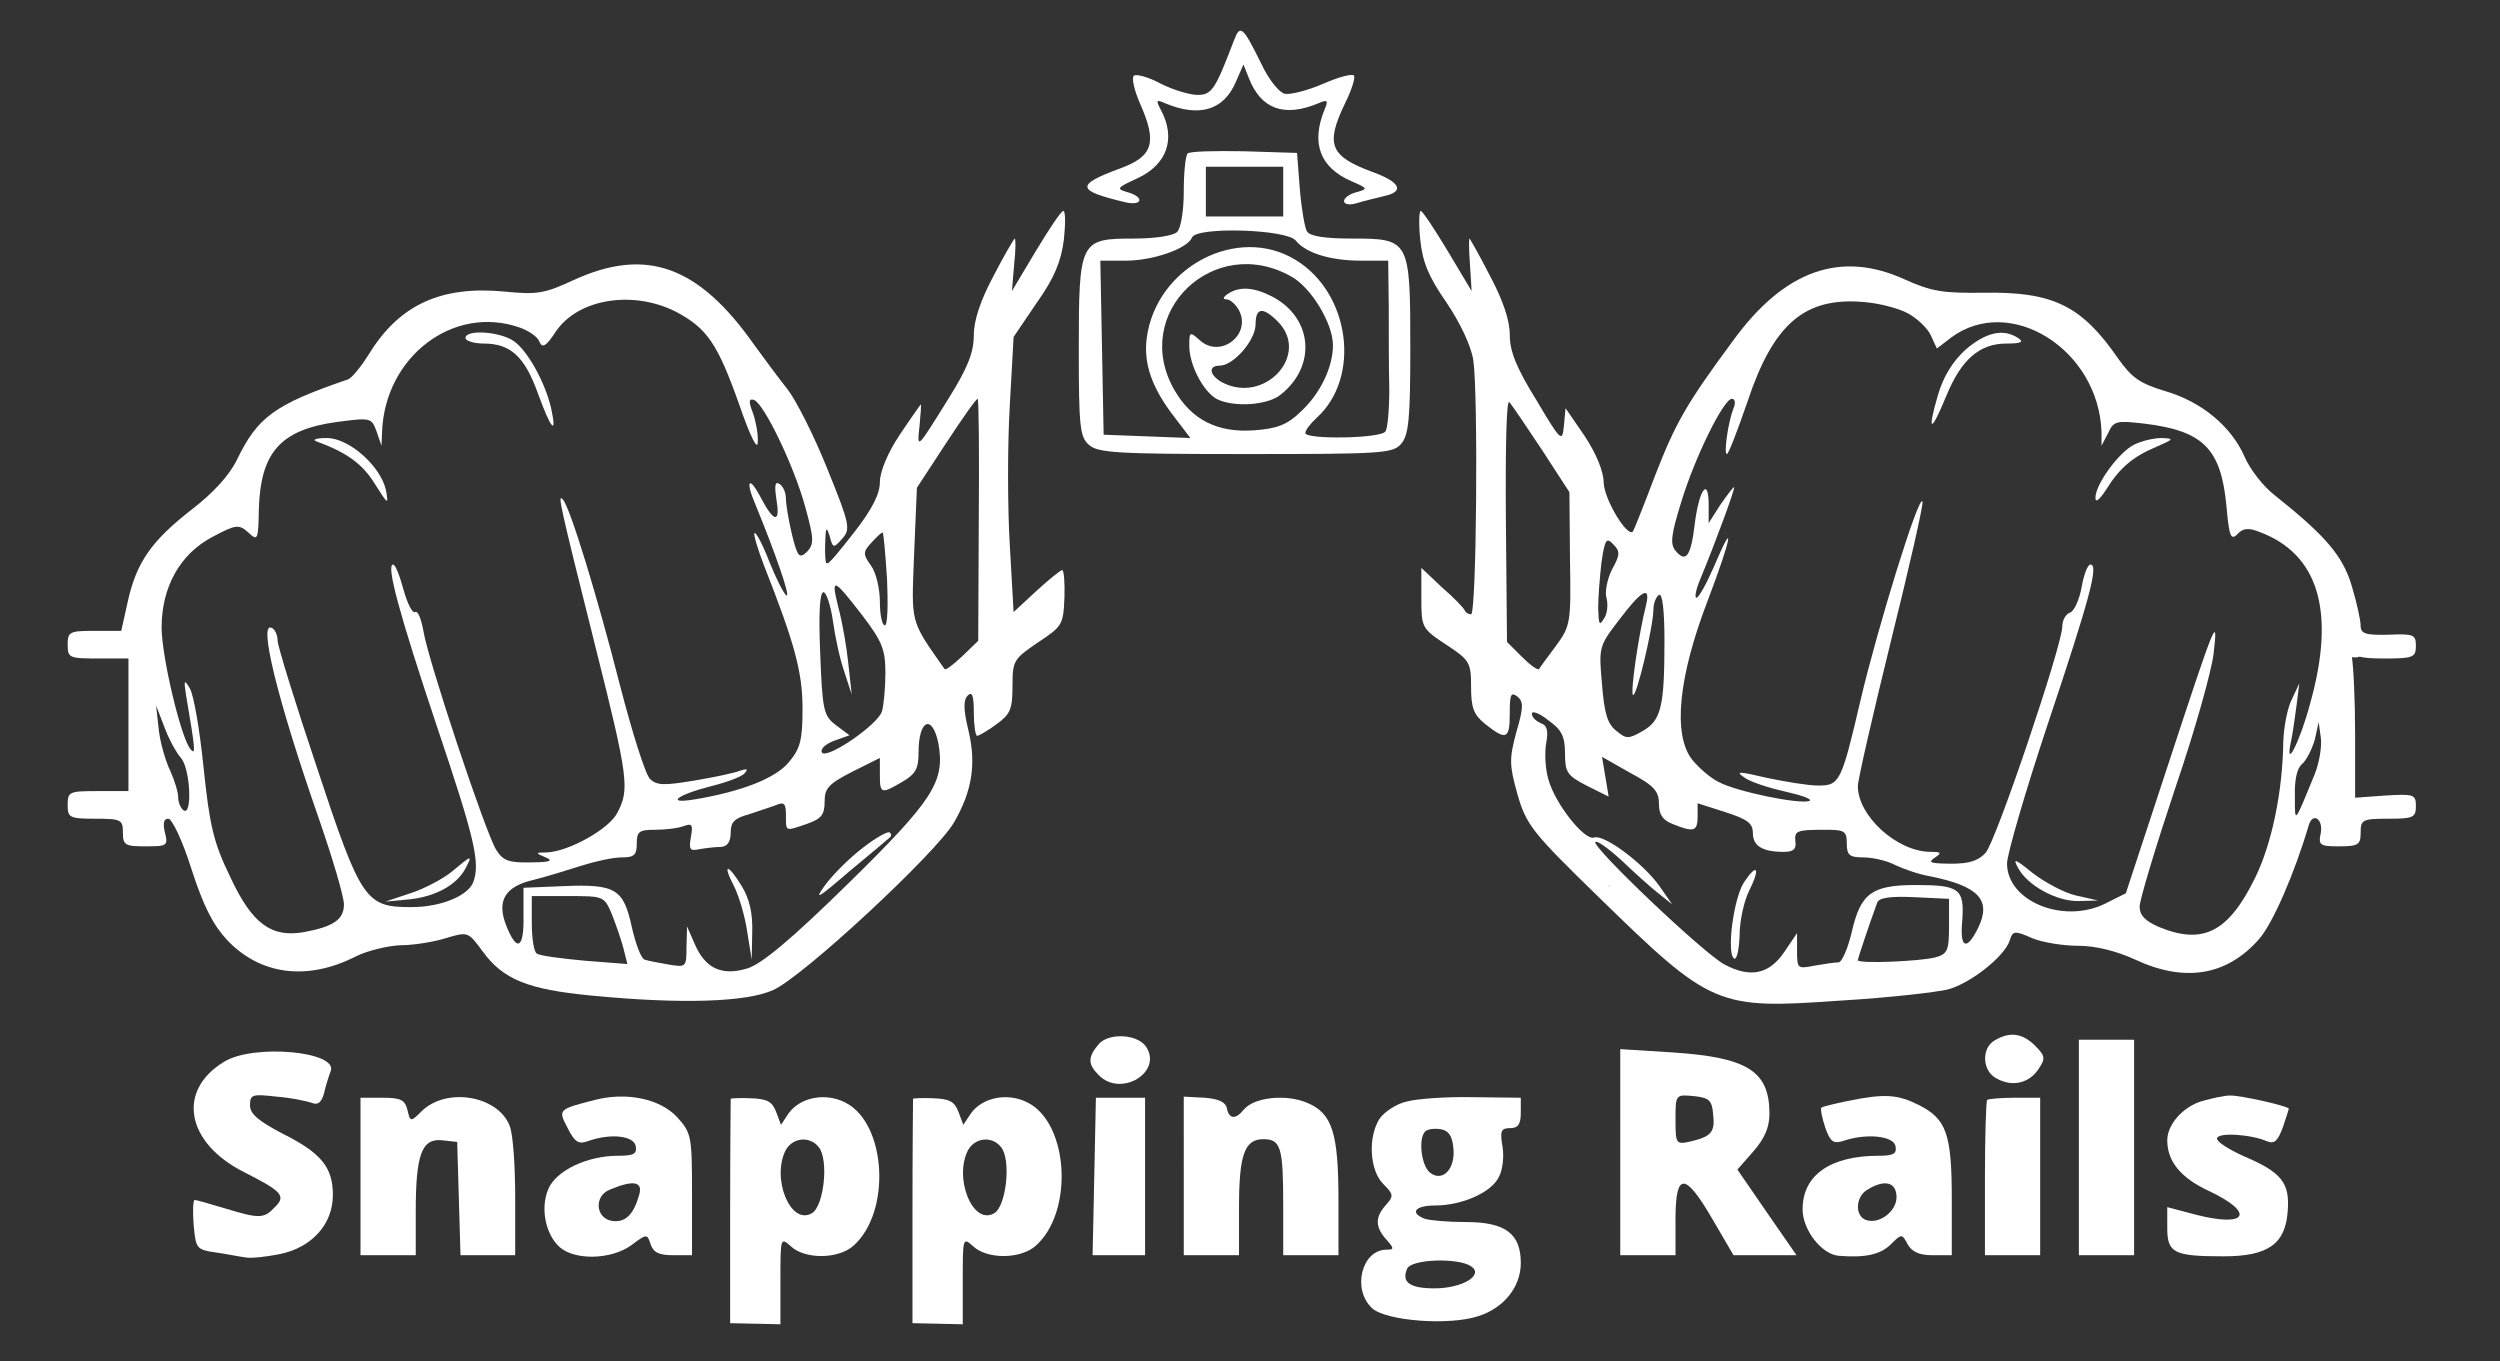 <?xml version="1.0" encoding="UTF-8" standalone="no"?>
<svg
   version="1.0"
   width="452.467pt"
   height="246.356pt"
   viewBox="0 0 452.467 246.356"
   preserveAspectRatio="xMidYMid meet"
   id="svg68"
   xmlns="http://www.w3.org/2000/svg"
   xmlns:svg="http://www.w3.org/2000/svg">
  <rect x="0" y="0" width="452.467" height="246.356" fill="#333333" stroke="none"/>
  <defs
     id="defs72" />
  <g
     transform="matrix(0.1,0,0,-0.1,0.246,948.177)"
     fill="#FFFFFF"
     stroke="none"
     id="g66">
    <path
       d="m 2231,9409 c -34,-89 -40,-99 -66,-99 -14,0 -44,9 -66,20 -22,12 -44,18 -49,15 -5,-3 0,-26 11,-51 31,-70 24,-95 -36,-117 -81,-30 -80,-40 8,-61 32,-8 37,9 5,18 -21,6 -19,8 18,25 54,25 70,72 43,123 -10,19 -9,20 7,13 62,-26 106,-13 128,38 l 14,32 10,-25 c 22,-56 64,-71 126,-45 16,7 18,5 11,-11 -25,-61 -9,-105 48,-130 30,-13 31,-14 10,-20 -13,-3 -23,-11 -23,-16 0,-6 10,-8 23,-4 12,4 35,9 50,13 37,8 29,25 -20,43 -79,29 -87,50 -51,125 12,24 19,47 16,50 -3,4 -29,-3 -56,-15 -28,-12 -59,-20 -69,-18 -10,2 -29,25 -43,55 -33,67 -38,71 -49,42 z"
       id="path4" />
    <path
       d="m 2147,9204 c -4,-4 -7,-35 -7,-69 0,-34 -5,-66 -12,-73 -7,-7 -40,-12 -79,-12 -97,0 -99,-4 -99,-201 0,-138 2,-158 18,-172 16,-15 51,-17 284,-17 244,0 266,1 281,18 14,16 17,43 17,173 0,197 -1,199 -105,199 -48,0 -77,4 -82,13 -4,6 -10,41 -13,77 l -5,65 -95,3 c -53,1 -99,0 -103,-4 z m 173,-69 v -45 h -70 -70 v 45 45 h 70 70 z m 23,-89 c 18,-22 62,-36 118,-36 h 49 l 1,-82 c 0,-46 0,-113 1,-150 0,-37 -3,-72 -7,-77 -7,-13 -145,-15 -145,-3 0,5 9,17 21,28 80,73 60,225 -38,285 -105,65 -253,-12 -270,-141 -6,-46 9,-90 50,-143 l 29,-38 -78,3 -79,3 -3,158 -3,157 h 46 c 50,0 112,22 120,42 8,20 173,15 188,-6 z m -8,-65 c 36,-20 75,-85 75,-124 0,-40 -23,-88 -59,-121 -24,-23 -42,-30 -83,-33 -67,-5 -114,19 -145,73 -80,139 72,285 212,205 z"
       id="path6" />
    <path
       d="m 2220,8950 c -9,-6 -10,-10 -3,-10 7,0 17,-9 23,-20 23,-44 -34,-88 -71,-54 -18,16 -19,16 -19,-10 0,-35 25,-82 49,-96 30,-16 94,-12 117,8 65,52 57,139 -16,177 -33,17 -59,19 -80,5 z m 90,-50 c 60,-60 -24,-151 -101,-110 -23,13 -25,30 -4,30 25,0 65,46 65,75 0,30 13,32 40,5 z"
       id="path8" />
    <path
       d="m 1872,9027 -43,-72 4,48 c 3,26 3,47 1,47 -1,0 -19,-30 -38,-67 -24,-45 -36,-81 -36,-108 0,-31 -11,-59 -46,-115 -58,-93 -57,-93 -52,-47 2,20 3,37 2,37 0,0 -18,-25 -38,-55 -22,-33 -36,-67 -36,-86 0,-21 -14,-49 -46,-90 -25,-32 -47,-59 -50,-59 -2,0 -4,17 -3,38 1,30 2,32 8,14 6,-23 7,-23 23,-5 15,17 14,25 -27,126 -24,60 -57,125 -72,144 -15,19 -42,55 -60,80 -101,144 -196,178 -327,118 -52,-24 -65,-27 -125,-21 -114,11 -190,-23 -245,-112 -15,-24 -32,-45 -39,-47 -134,-46 -163,-68 -201,-146 -13,-27 -43,-60 -81,-89 -73,-57 -100,-95 -116,-166 l -12,-54 h -49 c -45,0 -48,-2 -48,-25 0,-24 3,-25 55,-25 h 55 v -120 -120 h -55 c -52,0 -55,-1 -55,-25 0,-23 3,-25 50,-25 47,0 50,-2 50,-25 0,-23 4,-25 41,-25 39,0 41,1 35,25 -4,17 -2,25 6,25 7,0 26,-40 42,-91 22,-68 39,-101 65,-129 60,-63 145,-74 233,-29 20,10 57,19 80,20 24,0 61,6 83,13 40,12 40,11 66,-24 37,-51 82,-69 196,-80 164,-16 282,-12 330,10 54,24 295,248 327,303 33,57 41,106 26,168 -9,37 -9,54 -1,62 8,8 11,0 11,-31 0,-23 3,-42 6,-42 3,0 19,9 35,21 25,18 29,27 29,69 0,46 2,49 46,79 44,29 46,32 48,81 1,27 -1,50 -4,50 -3,0 -24,-17 -47,-38 l -41,-38 -7,123 c -4,68 -4,180 0,249 l 7,126 42,62 c 32,45 44,75 49,114 3,28 3,52 -1,52 -4,0 -26,-33 -50,-73 z m -52,-128 c -12,-23 -20,-58 -20,-89 0,-50 -8,-61 -28,-37 -7,8 -6,19 3,37 8,14 14,42 15,63 0,47 15,78 35,71 12,-5 11,-12 -5,-45 z m -600,19 c 57,-30 76,-57 116,-170 20,-58 33,-83 33,-66 1,15 -4,39 -9,53 -8,20 -7,26 2,23 18,-6 73,-120 93,-194 16,-58 16,-67 3,-81 -14,-13 -17,-9 -27,31 -6,25 -11,54 -11,65 0,11 -5,23 -12,27 -8,5 -9,-3 -5,-30 7,-42 -5,-40 -29,6 -21,40 -28,30 -9,-14 35,-85 64,-168 56,-164 -5,3 -19,31 -31,61 -12,31 -24,54 -27,52 -2,-3 6,-29 17,-58 56,-142 70,-194 70,-260 0,-57 -4,-72 -25,-97 -24,-29 -86,-53 -170,-67 -54,-9 -33,8 30,24 28,7 55,17 60,23 7,8 5,9 -8,5 -9,-4 -47,-12 -83,-18 -54,-9 -68,-9 -80,3 -8,7 -32,83 -54,168 -41,161 -91,325 -104,338 -9,9 -8,1 60,-270 59,-235 61,-255 39,-297 -15,-30 -88,-70 -127,-72 -22,0 -22,-1 -3,-9 15,-6 8,-9 -27,-9 -39,-1 -50,3 -62,22 -19,29 -124,345 -132,396 -4,22 -10,38 -15,35 -5,-3 -14,15 -21,40 -7,26 -15,46 -19,46 -13,0 11,-89 80,-295 68,-202 78,-245 65,-280 -10,-25 -59,-45 -112,-45 -83,0 -91,11 -171,253 -39,116 -71,220 -71,229 0,9 -4,20 -10,23 -26,16 9,-128 84,-343 25,-72 46,-143 46,-157 0,-27 -18,-40 -71,-50 -60,-11 -95,14 -135,100 -30,62 -37,92 -48,197 -7,69 -18,133 -25,144 -10,17 -11,15 -7,-11 17,-100 18,-110 9,-100 -17,17 -53,168 -53,221 0,73 33,133 92,164 43,23 48,23 65,8 17,-16 18,-14 19,42 3,103 39,144 141,158 61,8 63,8 72,-17 l 9,-26 1,25 c 5,136 129,231 249,189 17,-6 33,-17 36,-26 5,-12 12,-8 29,18 40,60 139,76 217,37 z m -230,-2 c 0,-11 -19,-15 -25,-6 -3,5 1,10 9,10 9,0 16,-2 16,-4 z m -260,-50 c 0,-2 -8,-10 -17,-17 -16,-13 -17,-12 -4,4 13,16 21,21 21,13 z m 631,-58 c 5,-10 6,-18 1,-18 -4,0 -16,17 -25,38 -15,31 -15,34 -1,17 8,-11 20,-28 25,-37 z m -682,-20 c -12,-24 -28,-38 -42,-38 -4,0 5,16 20,35 30,38 41,40 22,3 z m 1090,-247 -1,-219 -29,-28 c -16,-15 -30,-26 -32,-23 -63,90 -60,80 -55,209 l 5,119 53,81 c 29,44 54,80 57,80 2,0 3,-99 2,-219 z m -124,96 c -8,-13 -16,-44 -17,-70 -2,-26 -7,-45 -13,-43 -5,2 -8,12 -7,22 2,10 6,37 9,59 6,43 20,68 34,59 5,-3 2,-15 -6,-27 z M 419,8559 c -19,-12 -24,-2 -8,17 9,11 14,13 17,4 3,-7 -2,-16 -9,-21 z m 1184,-126 c 2,-46 1,-83 -4,-83 -5,0 -9,19 -9,43 0,23 -7,53 -16,65 -15,21 -15,25 2,43 9,10 18,18 19,17 2,-2 5,-40 8,-85 z m -53,27 c 0,-9 -23,-30 -33,-30 -5,0 -3,8 4,17 10,12 5,11 -14,-4 -17,-13 -35,-19 -49,-15 -20,5 -20,6 -2,19 10,7 24,11 31,9 7,-3 15,-1 18,4 6,9 45,10 45,0 z m 14,-36 c 9,-24 7,-28 -9,-14 -17,14 -20,30 -6,30 5,0 12,-7 15,-16 z m -5,-57 c 35,-46 41,-61 41,-103 0,-27 -3,-58 -6,-69 -6,-24 -101,-89 -109,-75 -3,6 6,15 22,21 l 28,10 -24,18 c -23,17 -25,27 -29,130 -3,71 -1,111 6,111 5,0 13,-24 17,-52 4,-29 13,-71 21,-93 l 13,-40 -6,55 c -3,30 -11,76 -18,102 -14,56 -10,55 44,-15 z m -89,21 c 0,-5 -4,-8 -10,-8 -5,0 -10,10 -10,23 0,18 2,19 10,7 5,-8 10,-18 10,-22 z m 389,-25 c 17,10 31,13 31,8 0,-6 -4,-11 -8,-11 -5,0 -25,-16 -45,-35 -31,-30 -37,-43 -37,-77 v -41 l -26,28 -25,27 20,22 c 12,12 21,32 21,43 0,12 3,29 6,37 6,15 8,15 19,-1 13,-17 15,-17 44,0 z M 237,8308 c -3,-8 -6,-5 -6,6 -1,11 2,17 5,13 3,-3 4,-12 1,-19 z m 1414,-3 c 5,4 13,-5 18,-18 6,-14 20,-32 32,-41 19,-13 20,-18 9,-31 -7,-8 -18,-15 -26,-15 -21,0 -51,-39 -51,-66 0,-34 -11,-41 -27,-19 -12,16 -12,23 2,42 9,14 16,53 18,96 4,84 5,88 11,64 2,-9 9,-15 14,-12 z M 309,8015 c -1,-21 -47,124 -53,166 -3,25 7,0 24,-56 16,-55 29,-104 29,-110 z m 16,95 c 17,-19 21,-105 5,-95 -5,3 -10,14 -10,24 0,10 -7,31 -14,47 -8,16 -18,49 -21,74 l -5,45 15,-39 c 8,-22 22,-47 30,-56 z m 1395,75 c -7,-9 -15,-13 -17,-11 -7,7 7,26 19,26 6,0 6,-6 -2,-15 z m -24,-49 c 12,-69 -9,-102 -164,-254 -104,-102 -156,-145 -182,-153 -46,-14 -76,0 -95,44 l -14,32 -1,-37 c 0,-37 -1,-37 -32,-32 -18,3 -38,7 -44,9 -6,2 -16,28 -23,59 -15,69 -29,78 -124,74 l -72,-3 v -53 c 1,-57 -12,-64 -31,-16 -18,45 -3,71 48,83 24,6 63,18 88,26 25,8 57,15 73,15 22,0 27,4 27,25 0,22 4,25 34,25 19,0 42,3 52,7 14,5 16,2 12,-20 -4,-23 -2,-26 16,-22 12,2 29,4 39,4 11,1 17,9 17,26 0,19 7,26 33,33 17,6 40,13 50,17 14,6 17,2 17,-19 0,-30 -2,-29 39,-15 25,9 31,16 31,40 0,24 7,32 50,54 l 50,25 v -30 c 0,-35 2,-36 41,-13 24,14 29,24 29,53 0,60 25,70 36,16 z m -216,-50 c 0,-8 -4,-18 -10,-21 -5,-3 -10,-16 -10,-27 0,-21 -1,-21 -20,-3 l -20,18 22,24 c 25,26 38,29 38,9 z M 270,7996 c -21,-21 -32,9 -18,53 l 13,42 7,-43 c 5,-25 4,-46 -2,-52 z m 930,23 c 0,-5 -11,-9 -25,-9 -24,0 -32,10 -19,22 8,8 44,-3 44,-13 z m 494,-24 c -9,-14 -18,-25 -21,-25 -5,0 5,18 20,38 17,22 18,13 1,-13 z m -400,0 c -4,-8 -10,-15 -14,-15 -4,0 -10,7 -14,15 -4,10 1,15 14,15 13,0 18,-5 14,-15 z m 346,-59 c 0,-2 -8,-10 -17,-17 -16,-13 -17,-12 -4,4 13,16 21,21 21,13 z m -748,-58 c -7,-7 -12,-28 -12,-47 0,-32 -1,-34 -16,-20 -14,14 -13,19 7,53 12,20 24,34 27,31 3,-3 0,-11 -6,-17 z m 213,-51 c 7,-18 17,-46 21,-62 l 7,-28 -77,6 c -43,4 -82,9 -87,13 -5,3 -9,27 -9,55 v 49 h 66 c 64,0 65,0 79,-33 z m -675,-18 c 0,-6 -4,-7 -10,-4 -5,3 -10,11 -10,16 0,6 5,7 10,4 6,-3 10,-11 10,-16 z m 210,-25 c -29,-13 -57,-24 -63,-24 -7,1 2,7 20,15 17,7 36,23 43,34 9,18 14,19 31,10 19,-10 17,-13 -31,-35 z m 627,-80 c -3,-3 -12,-4 -19,-1 -8,3 -5,6 6,6 11,1 17,-2 13,-5 z"
       id="path10" />
    <path
       d="m 840,8870 c 0,-5 15,-10 33,-10 48,0 74,-23 98,-90 24,-66 35,-78 24,-27 -11,47 -42,103 -67,121 -25,18 -88,22 -88,6 z"
       id="path12" />
    <path
       d="m 570,8683 c 55,-20 84,-41 106,-77 24,-38 25,-39 20,-11 -10,44 -68,95 -108,94 -18,0 -26,-3 -18,-6 z"
       id="path14" />
    <path
       d="m 815,7904 c -16,-13 -50,-31 -75,-39 l -45,-15 43,4 c 48,5 86,26 102,56 13,25 12,25 -25,-6 z"
       id="path16" />
    <path
       d="m 1643,8244 c -3,-8 -2,-19 3,-24 5,-5 9,1 9,16 0,28 -3,30 -12,8 z"
       id="path18" />
    <path
       d="m 1560,7948 c -24,-18 -55,-49 -69,-68 -21,-29 -14,-25 44,25 39,32 72,60 74,62 2,2 2,5 -1,8 -3,3 -25,-9 -48,-27 z"
       id="path20" />
    <path
       d="m 1326,7878 c 9,-18 20,-55 24,-83 l 8,-50 1,50 c 1,34 -5,60 -19,83 -25,41 -36,42 -14,0 z"
       id="path22" />
    <path
       d="m 2568,9048 c 4,-40 15,-67 47,-113 25,-37 45,-79 49,-105 9,-60 6,-460 -4,-460 -5,0 -10,3 -12,8 -2,4 -20,23 -41,41 l -37,35 v -55 c 0,-53 1,-55 45,-84 43,-28 45,-33 45,-77 0,-38 5,-50 26,-67 38,-30 44,-27 44,20 0,34 2,39 14,30 11,-9 11,-20 -2,-64 -13,-49 -13,-59 2,-113 16,-55 26,-68 144,-183 208,-203 216,-206 443,-190 85,5 171,15 192,20 41,11 103,60 112,89 5,17 9,18 40,4 19,-8 57,-14 84,-14 31,0 68,-9 103,-25 90,-42 166,-29 224,37 25,28 65,121 90,206 7,24 26,12 22,-13 -5,-23 -2,-25 33,-25 35,0 39,3 39,25 0,23 3,25 50,25 45,0 50,2 50,23 0,21 -4,22 -55,19 l -55,-4 v 115 c 0,63 -3,129 -7,147 -4,23 -3,31 5,26 6,-4 9,-13 5,-21 -4,-12 6,-15 51,-15 51,0 56,2 56,23 0,20 -4,22 -50,20 -41,-1 -50,2 -50,16 0,10 -7,42 -16,72 -16,54 -46,90 -139,164 -21,16 -45,47 -55,70 -24,55 -78,100 -144,119 -46,14 -60,24 -85,59 -66,96 -118,121 -243,119 -74,-1 -94,2 -143,24 -116,53 -218,17 -311,-111 -85,-115 -104,-149 -141,-244 -20,-53 -38,-98 -40,-101 -10,-12 -52,58 -53,88 0,20 -13,52 -34,84 l -35,51 -3,-32 c -3,-30 -5,-29 -50,47 -36,58 -48,88 -48,118 0,26 -12,62 -36,107 -19,37 -36,67 -37,67 -1,0 -1,-21 1,-47 l 3,-48 -43,72 c -24,40 -46,73 -49,73 -3,0 -4,-23 -1,-52 z m 132,-170 c 0,-22 7,-52 15,-67 12,-24 12,-31 1,-40 -19,-16 -26,-3 -26,46 0,24 -7,58 -16,74 -8,17 -13,38 -9,47 11,28 35,-15 35,-60 z m 750,37 c 17,-9 36,-27 42,-40 l 11,-24 26,20 c 107,79 267,-22 272,-171 v -25 l 12,23 c 10,22 15,23 66,17 106,-13 138,-45 148,-148 5,-56 8,-64 20,-52 10,11 20,12 40,4 107,-40 138,-144 92,-309 -19,-72 -47,-125 -35,-70 3,14 7,43 10,65 l 5,40 -14,-30 c -8,-16 -14,-50 -15,-75 -1,-91 -21,-186 -51,-247 -48,-98 -94,-122 -174,-89 -25,11 -35,21 -35,37 0,12 29,108 64,213 36,105 67,216 70,246 8,70 5,64 -85,-210 l -74,-225 -38,-19 c -76,-37 -177,5 -177,73 0,16 33,130 74,253 77,230 92,288 77,288 -5,0 -12,-18 -16,-41 -4,-22 -13,-43 -21,-46 -8,-3 -14,-14 -14,-25 0,-34 -121,-392 -139,-410 -16,-17 -36,-21 -81,-19 -20,1 -22,3 -10,11 12,8 11,10 -8,10 -61,0 -132,65 -132,119 0,11 27,129 60,263 33,133 59,247 57,252 -6,16 -82,-231 -112,-359 -35,-150 -38,-155 -77,-155 -18,0 -60,7 -93,14 -51,12 -57,12 -41,1 10,-8 44,-19 75,-26 31,-7 50,-14 43,-17 -19,-6 -131,17 -163,34 -15,7 -37,26 -49,41 -35,45 -25,149 28,287 44,116 51,155 11,61 -13,-30 -27,-55 -31,-55 -4,0 -1,15 7,34 27,65 64,166 61,166 -2,0 -13,-15 -25,-32 l -21,-33 v 33 c 0,51 -17,29 -25,-33 -7,-60 -16,-73 -35,-50 -10,12 -8,29 10,87 24,80 77,188 92,188 6,0 7,-8 3,-17 -10,-26 -18,-83 -12,-83 3,0 19,42 37,94 47,142 104,191 212,181 26,-2 61,-11 78,-20 z m 70,-6 c 0,-14 -17,-10 -23,5 -4,10 -1,13 9,9 7,-3 14,-9 14,-14 z m 317,-125 c 26,-29 28,-34 12,-34 -12,0 -26,15 -40,43 -12,23 -26,49 -33,58 -6,8 -2,4 9,-9 11,-13 34,-39 52,-58 z m -688,23 c -6,-14 -20,-27 -30,-30 -15,-4 -14,1 9,29 30,38 38,38 21,1 z m -361,-139 50,-77 1,-121 c 2,-117 1,-121 -26,-158 -15,-20 -29,-39 -30,-41 -2,-3 -16,7 -31,22 l -27,27 -2,222 c -1,126 1,217 6,212 5,-5 31,-44 59,-86 z m 82,-60 c 0,-16 5,-36 11,-47 8,-12 9,-23 2,-36 -9,-15 -12,-8 -18,36 -4,29 -14,63 -21,75 -8,11 -11,24 -7,28 12,11 33,-25 33,-56 z m 1225,-56 c -7,-8 -35,13 -35,26 0,13 3,12 19,-4 10,-10 17,-20 16,-22 z m -1095,-64 v -31 l -25,23 c -26,25 -26,42 0,20 12,-10 15,-10 15,4 0,9 2,16 5,16 3,0 5,-14 5,-32 z m -85,-37 c -9,-18 -13,-41 -10,-51 3,-11 2,-28 -4,-37 -9,-15 -10,-12 -11,18 0,20 3,57 6,83 6,41 9,46 21,33 13,-13 13,-19 -2,-46 z m 61,7 c 5,-7 3,-8 -6,-3 -9,5 -11,4 -6,-3 5,-9 13,-9 27,-2 14,8 25,7 41,-5 13,-8 18,-15 12,-15 -6,0 -10,-12 -9,-27 2,-18 1,-20 -2,-6 -4,22 -35,39 -52,28 -5,-3 -13,-1 -16,5 -4,6 -14,1 -25,-12 -11,-13 -19,-18 -20,-12 0,6 7,17 15,24 8,7 13,16 10,20 -3,5 1,11 7,13 7,3 14,6 15,6 1,1 5,-4 9,-11 z m 1,-70 c -14,-55 -29,-160 -24,-164 6,-6 37,124 37,155 0,11 5,23 10,26 6,4 10,-26 10,-83 0,-119 -6,-144 -39,-163 -26,-15 -30,-15 -48,0 -16,12 -22,32 -26,84 -6,67 -6,69 31,117 40,53 57,63 49,28 z m -307,-33 c 20,24 30,18 30,-17 0,-19 9,-42 23,-57 l 23,-26 -28,-27 -28,-27 v 36 c 0,43 -22,83 -61,109 -16,10 -29,23 -29,27 0,5 13,-1 29,-12 25,-18 30,-19 41,-6 z m 215,-195 c 11,-20 11,-28 1,-43 -19,-24 -26,-21 -26,11 0,29 -22,56 -62,76 -25,13 -36,36 -16,36 7,0 19,9 26,20 7,12 17,18 21,15 5,-3 7,5 4,17 -4,19 -3,20 6,8 9,-12 11,-11 12,10 1,14 6,-9 11,-50 5,-41 15,-86 23,-100 z m 1345,-12 c -13,-51 -29,-104 -37,-118 -8,-14 -12,-17 -9,-7 22,72 36,140 30,149 -4,6 -3,8 4,5 6,-5 13,9 17,34 4,22 9,38 12,35 3,-3 -5,-47 -17,-98 z m -1400,-30 c 0,-34 4,-40 39,-58 l 40,-20 -6,36 -6,36 51,-29 c 43,-23 52,-33 52,-56 0,-20 7,-30 26,-37 37,-15 44,-13 44,14 v 24 l 50,-16 c 40,-13 50,-20 50,-38 0,-23 17,-34 56,-34 17,0 23,5 21,18 -2,20 1,22 53,22 36,0 40,-2 40,-25 0,-21 5,-25 30,-25 17,0 43,-6 58,-14 15,-7 43,-17 62,-20 89,-18 112,-43 88,-93 -21,-43 -34,-38 -29,13 4,57 -5,64 -84,64 -80,0 -100,-15 -116,-85 -7,-30 -18,-55 -24,-55 -7,0 -27,-3 -44,-6 -30,-6 -31,-5 -31,26 v 33 l -23,-34 c -27,-40 -61,-48 -108,-23 -37,19 -242,214 -234,222 3,3 24,-12 48,-34 23,-22 53,-49 66,-59 l 25,-20 -23,33 c -29,41 -100,94 -118,88 -17,-7 -71,61 -83,105 -6,20 -7,50 -4,66 4,22 2,32 -10,36 -9,4 -16,11 -16,17 0,6 14,1 30,-12 24,-17 30,-29 30,-60 z m 1357,-37 c -38,-93 -36,-90 -36,-40 -1,29 4,51 13,58 8,7 18,27 23,44 l 7,32 4,-29 c 2,-16 -3,-45 -11,-65 z m -1179,42 c 5,-18 -10,-16 -34,2 -18,15 -18,15 5,13 14,-2 26,-9 29,-15 z m 52,-87 c -17,-21 -30,-20 -30,2 0,10 -5,23 -11,29 -6,6 -8,17 -4,23 5,9 15,5 33,-13 21,-22 23,-28 12,-41 z m 1185,-6 c 3,-11 2,-27 -3,-35 -8,-15 -10,-15 -21,-1 -13,15 -6,56 9,56 5,0 11,-9 15,-20 z m -905,-11 c 0,-5 -12,-9 -27,-9 -27,1 -27,1 -9,15 19,14 36,12 36,-6 z m -485,-79 59,-65 -53,50 c -29,28 -57,59 -63,70 -6,11 -9,18 -6,15 2,-3 31,-34 63,-70 z m 369,49 c -8,-13 -21,-11 -27,5 -4,10 0,12 14,9 10,-3 16,-9 13,-14 z m 396,-126 c 19,-33 20,-38 6,-52 -15,-14 -16,-12 -16,21 0,20 -4,40 -10,43 -10,6 -14,25 -6,25 2,0 14,-16 26,-37 z m -95,-58 c 0,-44 -3,-50 -25,-56 -26,-7 -140,-12 -140,-5 0,3 20,63 35,104 3,9 23,12 67,10 l 63,-3 z m 556,17 c -5,-10 -18,-25 -27,-33 -11,-9 -9,-2 6,19 26,35 36,42 21,14 z m -216,-28 c 24,-24 25,-25 3,-19 -12,4 -35,13 -52,20 -29,13 -26,17 16,24 4,0 19,-11 33,-25 z m -505,-84 c 0,-5 -4,-10 -10,-10 -5,0 -10,5 -10,10 0,6 5,10 10,10 6,0 10,-4 10,-10 z m -113,-6 c -3,-3 -12,-4 -19,-1 -8,3 -5,6 6,6 11,1 17,-2 13,-5 z"
       id="path24" />
    <path
       d="m 3555,8849 c -23,-21 -40,-48 -50,-82 -20,-69 -13,-70 15,-2 27,66 60,95 109,95 27,0 32,3 21,10 -27,18 -59,10 -95,-21 z"
       id="path26" />
    <path
       d="m 3860,8677 c -28,-14 -70,-72 -70,-96 0,-10 7,-4 19,14 24,39 48,60 91,78 32,14 33,15 10,16 -14,0 -36,-5 -50,-12 z"
       id="path28" />
    <path
       d="m 3650,7911 c 17,-32 70,-61 110,-60 l 35,1 -40,9 c -22,5 -57,24 -79,41 -32,26 -36,27 -26,9 z"
       id="path30" />
    <path
       d="m 2838,8238 c 4,-16 2,-19 -8,-13 -9,5 -11,4 -6,-3 4,-7 11,-12 17,-12 12,0 12,37 0,44 -5,4 -7,-4 -3,-16 z"
       id="path32" />
    <path
       d="m 3154,7885 c -19,-29 -32,-129 -18,-138 5,-3 9,16 10,42 0,26 8,62 17,80 21,42 15,52 -9,16 z"
       id="path34" />
    <path
       d="m 1987,7593 c -21,-24 -21,-37 -1,-57 40,-41 116,5 86,51 -15,23 -66,26 -85,6 z m 53,-33 c 0,-5 -7,-10 -15,-10 -8,0 -15,5 -15,10 0,6 7,10 15,10 8,0 15,-4 15,-10 z"
       id="path36" />
    <path
       d="m 3608,7599 c -25,-14 -23,-56 3,-69 28,-16 59,-9 76,17 13,19 12,24 -6,42 -23,23 -46,26 -73,10 z m 52,-39 c 0,-5 -6,-10 -14,-10 -8,0 -18,5 -21,10 -3,6 3,10 14,10 12,0 21,-4 21,-10 z"
       id="path38" />
    <path
       d="m 3760,7405 v -195 h 50 50 v 195 195 h -50 -50 z m 60,-5 c 0,-136 -2,-160 -15,-160 -13,0 -15,24 -15,160 0,136 2,160 15,160 13,0 15,-24 15,-160 z"
       id="path40" />
    <path
       d="m 403,7560 c -86,-52 -69,-147 37,-200 69,-35 76,-43 54,-64 -19,-20 -28,-20 -90,-1 -27,8 -51,15 -54,15 -3,0 -4,-20 -2,-45 4,-43 5,-45 40,-50 21,-3 45,-8 54,-9 9,-2 37,1 62,6 58,12 96,54 96,107 0,50 -21,76 -91,111 -44,23 -59,36 -59,51 0,20 4,21 48,16 26,-2 54,-8 63,-11 12,-5 18,0 23,17 3,14 9,32 12,40 14,36 -140,50 -193,17 z m 126,-16 c 50,-10 36,-21 -22,-16 -43,3 -55,1 -71,-16 -31,-35 -10,-71 65,-112 61,-34 64,-37 67,-76 4,-60 -28,-84 -114,-84 -34,0 -66,5 -70,11 -4,7 10,9 47,4 50,-6 56,-4 78,19 37,39 21,73 -53,112 -66,36 -76,47 -76,90 0,55 65,84 149,68 z"
       id="path42" />
    <path
       d="m 2930,7397 v -187 h 50 50 v 65 c 0,86 17,86 67,0 l 38,-65 h 57 57 l -54,78 -53,77 29,33 c 20,23 29,43 29,68 0,77 -39,102 -175,111 l -95,6 z m 100,134 c 0,-6 -4,-13 -10,-16 -5,-3 -10,-31 -10,-61 0,-42 4,-56 19,-66 18,-11 18,-12 -5,-31 -20,-15 -24,-28 -24,-68 0,-37 -4,-49 -15,-49 -15,0 -17,29 -17,255 0,19 1,37 1,40 2,9 61,5 61,-4 z m 110,-6 c 25,-13 30,-22 30,-51 0,-24 -9,-46 -25,-66 -32,-38 -31,-50 3,-101 45,-66 45,-67 24,-67 -12,0 -34,24 -64,69 l -44,69 33,26 c 44,36 45,74 2,110 -28,24 -29,26 -9,26 11,0 34,-7 50,-15 z m -42,-59 c 4,-33 -3,-41 -40,-50 -27,-6 -28,-5 -28,39 0,46 0,46 33,43 27,-3 33,-7 35,-32 z"
       id="path44" />
    <path
       d="m 650,7353 v -143 h 50 50 v 79 c 0,104 11,133 48,129 l 27,-3 3,-102 3,-103 h 49 50 v 104 c 0,58 -4,116 -10,130 -21,55 -115,71 -160,26 -19,-19 -20,-19 -25,3 -5,19 -13,22 -46,22 h -39 z m 74,88 c 13,-14 14,-24 6,-45 -5,-15 -10,-56 -10,-92 0,-50 -3,-64 -15,-64 -12,0 -15,19 -15,110 0,61 4,110 8,110 5,0 16,-8 26,-19 z m 160,3 c 12,-12 16,-37 16,-110 0,-87 -1,-94 -20,-94 -18,0 -20,7 -20,81 0,76 -2,82 -29,110 l -29,29 h 33 c 18,0 41,-7 49,-16 z"
       id="path46" />
    <path
       d="m 1074,7491 c -66,-17 -67,-17 -49,-51 13,-26 20,-30 38,-23 41,14 81,9 85,-9 3,-15 -4,-18 -32,-18 -56,0 -112,-27 -126,-60 -15,-35 -5,-82 20,-105 28,-25 94,-23 130,3 28,21 29,21 35,2 5,-15 15,-20 41,-20 h 34 v 110 c 0,106 -1,111 -27,140 -31,33 -91,46 -149,31 z m 124,-47 c 20,-14 22,-23 22,-110 0,-52 -3,-94 -7,-94 -21,0 -42,34 -36,61 3,16 0,35 -6,43 -9,10 -9,20 0,40 10,21 9,29 -4,44 -10,10 -17,22 -17,25 0,12 25,7 48,-9 z m -135,-129 c -4,-26 -1,-41 12,-55 18,-20 17,-20 -13,-20 -51,0 -72,65 -30,94 33,23 37,20 31,-19 z m 91,3 c -10,-35 -25,-49 -48,-46 -31,4 -34,46 -4,57 43,18 60,14 52,-11 z"
       id="path48" />
    <path
       d="m 1320,7493 c 0,-2 -1,-94 -1,-204 v -202 l 46,-1 45,-1 v 79 c 0,78 0,79 19,62 26,-24 86,-23 113,1 69,61 60,221 -14,259 -36,19 -82,10 -103,-19 l -14,-21 -9,24 c -7,18 -16,23 -45,24 -20,1 -37,0 -37,-1 z m 67,-44 c 6,-6 9,-35 6,-73 -4,-39 -1,-71 7,-85 9,-19 9,-26 -5,-41 -12,-13 -16,-33 -14,-72 3,-42 0,-54 -13,-56 -14,-3 -17,10 -20,95 -7,211 3,268 39,232 z m 149,-10 c 15,-16 19,-36 19,-89 0,-80 -19,-110 -69,-110 h -31 l 30,24 c 28,22 30,29 30,86 0,55 -3,64 -28,86 l -28,24 h 29 c 17,0 37,-9 48,-21 z m -57,-33 c 19,-22 10,-107 -12,-120 -39,-23 -74,64 -47,115 13,22 43,25 59,5 z"
       id="path50" />
    <path
       d="m 1650,7493 c 0,-2 -1,-94 -1,-204 v -202 l 46,-1 45,-1 v 79 c 0,78 0,79 19,62 26,-24 86,-23 113,1 69,61 60,221 -14,259 -36,19 -82,10 -103,-19 l -14,-21 -9,24 c -7,18 -16,23 -45,24 -20,1 -37,0 -37,-1 z m 67,-44 c 6,-6 9,-35 6,-73 -4,-39 -1,-71 7,-85 9,-19 9,-26 -5,-41 -9,-10 -16,-29 -15,-42 5,-57 0,-88 -15,-88 -13,0 -15,26 -15,170 0,133 3,170 13,170 7,0 18,-5 24,-11 z m 149,-10 c 15,-16 19,-36 19,-89 0,-80 -19,-110 -69,-110 -31,0 -31,0 -10,18 33,26 43,54 40,107 -2,38 -8,53 -30,72 l -27,23 h 29 c 17,0 37,-9 48,-21 z m -57,-33 c 19,-22 10,-107 -12,-120 -39,-23 -74,64 -47,115 13,22 43,25 59,5 z"
       id="path52" />
    <path
       d="m 1978,7352 -3,-142 h 48 47 v 143 142 h -45 -44 z m 62,-2 c 0,-91 -3,-110 -15,-110 -12,0 -15,19 -15,110 0,91 3,110 15,110 12,0 15,-19 15,-110 z"
       id="path54" />
    <path
       d="m 2140,7353 v -143 h 50 50 v 86 c 0,96 10,124 44,124 32,0 36,-15 36,-121 v -89 h 50 50 v 99 c 0,122 -11,158 -57,177 -38,16 -95,10 -114,-12 -15,-19 -27,-18 -31,2 -2,11 -15,17 -40,19 l -38,2 z m 74,88 c 14,-15 15,-24 7,-40 -6,-11 -11,-51 -11,-90 0,-64 -2,-71 -20,-71 -19,0 -20,7 -20,110 0,117 7,132 44,91 z m 154,7 c 8,-8 12,-47 12,-110 0,-80 -3,-98 -15,-98 -12,0 -15,16 -15,81 0,76 -2,82 -29,110 l -29,29 h 32 c 17,0 37,-5 44,-12 z"
       id="path56" />
    <path
       d="m 2543,7488 c -18,-4 -39,-18 -48,-30 -22,-33 -19,-94 6,-119 19,-19 19,-22 5,-38 -20,-22 -20,-40 1,-63 14,-16 14,-18 0,-18 -45,0 -63,-72 -26,-106 25,-23 140,-32 193,-14 46,15 76,53 76,96 0,53 -28,74 -99,74 -33,0 -66,3 -75,6 -28,11 -17,24 19,24 48,0 101,23 115,51 7,12 10,37 7,55 -5,29 -3,34 14,34 14,0 19,7 19,28 v 27 l -88,1 c -48,1 -101,-3 -119,-8 z m 9,-50 c -17,-17 -15,-59 3,-85 10,-15 12,-24 4,-28 -5,-4 -12,-5 -13,-4 -43,57 -48,100 -14,123 24,17 39,13 20,-6 z m 144,6 c -3,-9 -6,-28 -6,-44 0,-28 -22,-60 -41,-60 -6,0 -6,7 1,19 13,25 13,68 0,76 -20,12 -9,25 21,25 24,0 30,-3 25,-16 z m -68,-40 c 4,-38 -20,-63 -43,-44 -15,13 -21,61 -8,74 4,4 16,6 28,4 14,-2 21,-12 23,-34 z m 2,-164 c 82,0 108,-27 80,-81 -16,-29 -30,-23 -24,10 9,41 -28,64 -95,59 -43,-3 -52,0 -62,19 -18,34 -2,45 26,17 19,-19 34,-24 75,-24 z m 30,-50 c 24,-16 -16,-40 -66,-40 -45,0 -60,11 -50,35 6,18 92,21 116,5 z m -138,-42 c 6,-14 5,-18 -7,-18 -19,0 -30,24 -20,48 6,14 8,15 13,2 2,-8 9,-23 14,-32 z"
       id="path58" />
    <path
       d="m 3341,7489 c -24,-5 -45,-10 -47,-12 -2,-2 1,-18 7,-36 9,-26 15,-30 33,-24 41,14 90,9 94,-9 3,-14 -3,-18 -30,-18 -88,0 -138,-35 -138,-97 0,-37 34,-81 65,-84 48,-4 76,2 95,21 19,19 20,19 30,0 8,-14 21,-20 45,-20 h 35 v 103 c 0,117 -10,144 -60,169 -38,19 -61,21 -129,7 z m 130,-39 c 17,-10 19,-22 19,-110 0,-55 -4,-100 -9,-100 -20,0 -33,30 -26,60 5,23 2,37 -10,50 -11,12 -13,20 -6,25 16,9 13,46 -6,67 -15,17 -15,18 1,18 10,0 26,-5 37,-10 z m -131,-119 c -15,-29 -12,-49 10,-71 20,-20 20,-20 -8,-20 -15,0 -33,5 -40,12 -20,20 -14,65 10,82 30,21 41,20 28,-3 z m 90,-16 c 0,-26 -32,-50 -56,-41 -20,8 -18,43 4,55 31,19 52,13 52,-14 z"
       id="path60" />
    <path
       d="m 3594,7491 c -2,-2 -4,-67 -4,-143 v -138 h 50 50 v 143 142 h -46 c -25,0 -48,-2 -50,-4 z m 66,-141 c 0,-91 -3,-110 -15,-110 -12,0 -15,19 -15,110 0,91 3,110 15,110 12,0 15,-19 15,-110 z"
       id="path62" />
    <path
       d="m 3983,7489 c -34,-10 -63,-42 -63,-71 0,-38 24,-68 76,-92 84,-40 68,-66 -23,-43 l -53,14 v -38 c 0,-45 12,-51 102,-51 80,0 112,22 116,82 4,51 -11,70 -79,99 -27,12 -49,26 -49,32 0,12 62,8 91,-5 13,-5 19,1 28,25 6,18 11,33 11,34 0,5 -90,25 -107,24 -10,0 -32,-5 -50,-10 z m 15,-49 c -18,-28 -3,-49 60,-83 47,-25 52,-32 52,-62 0,-37 -5,-42 -51,-55 l -31,-9 26,24 c 14,13 26,29 26,35 0,16 -47,60 -63,60 -21,0 -67,39 -67,57 0,21 29,53 47,53 11,0 11,-4 1,-20 z"
       id="path64" />
  </g>
  <path
     style="fill:#FFFFFF;stroke-width:0.123"
     d="m 202.585,190.448 c -1.158,-0.072 -2.506,1.043 -1.98,2.259 0.676,1.461 2.939,1.571 3.993,0.48 0.857,-0.863 0.187,-2.348 -0.922,-2.593 -0.35,-0.119 -0.723,-0.161 -1.091,-0.146 z"
     id="path2214" />
  <path
     style="fill:#FFFFFF;stroke-width:0.123"
     d="m 202.706,201.418 c -1.387,0.1 -1.839,1.685 -1.927,2.851 -0.478,5.163 -0.293,10.362 -0.185,15.538 0.113,1.544 0.051,3.271 0.954,4.602 0.831,0.987 2.457,0.448 2.816,-0.708 0.664,-2.045 0.459,-4.249 0.578,-6.369 0.013,-4.449 0.25,-8.925 -0.268,-13.354 -0.136,-1.107 -0.604,-2.576 -1.967,-2.559 z"
     id="path2253" />
  <path
     style="fill:#FFFFFF;stroke-width:0.123"
     d="m 180.228,201.364 c -0.663,-0.019 -1.745,0.005 -1.715,0.928 0.331,0.92 1.339,1.376 1.988,2.061 1.364,1.159 2.874,2.45 3.155,4.329 0.543,2.76 0.676,5.669 0.021,8.42 -0.578,2.121 -2.144,3.756 -3.802,5.109 -0.533,0.569 -1.634,1.265 -1.117,2.169 0.629,0.816 1.802,0.431 2.688,0.548 2.043,0.072 4.279,-0.361 5.674,-1.985 2.065,-2.33 2.258,-5.639 2.378,-8.602 10e-4,-2.652 0.112,-5.376 -0.598,-7.956 -0.918,-3.026 -4.013,-5.027 -7.12,-4.987 -0.517,-0.027 -1.034,-0.039 -1.552,-0.034 z"
     id="path2292" />
  <path
     style="fill:#FFFFFF;stroke-width:0.123"
     d="m 169.486,201.408 c -1.278,0.156 -1.39,1.709 -1.568,2.721 -0.513,4.374 -0.335,8.793 -0.43,13.189 0.022,5.662 -0.142,11.344 0.384,16.988 0.119,1.095 0.6,2.654 1.935,2.651 1.488,-0.195 2.059,-1.879 2.226,-3.167 0.397,-2.419 -0.033,-4.864 0.051,-7.29 0.198,-1.672 1.41,-2.89 2.276,-4.239 0.749,-1.753 -0.607,-3.43 -0.921,-5.111 -0.869,-4.391 0.681,-8.952 -0.413,-13.348 -0.362,-1.512 -2.142,-2.258 -3.54,-2.395 z"
     id="path2331" />
  <path
     style="fill:#FFFFFF;stroke-width:0.123"
     d="m 218.804,201.258 c -1.31,0.141 -1.72,1.663 -1.925,2.756 -0.453,3.351 -0.226,6.75 -0.295,10.122 0.066,2.947 -0.146,5.92 0.243,8.848 0.199,1.242 1.419,2.216 2.688,1.952 1.244,0.074 2.149,-1.046 2.239,-2.207 0.56,-4.418 0.035,-8.945 0.979,-13.319 0.386,-1.319 1.208,-2.673 0.705,-4.087 -0.617,-1.323 -1.745,-2.35 -2.812,-3.318 -0.53,-0.382 -1.145,-0.757 -1.822,-0.746 z"
     id="path2370" />
  <path
     style="fill:#FFFFFF;stroke-width:0.123"
     d="m 230.21,201.378 c -0.655,-0.095 -1.599,0.198 -1.381,1.039 0.946,1.372 2.294,2.437 3.395,3.691 1.254,1.147 2.047,2.797 2.048,4.482 0.275,4.026 0.018,8.17 0.557,12.216 0.084,1.147 1.038,2.426 2.314,2.078 1.435,-0.434 1.504,-2.211 1.663,-3.446 0.298,-4.5 0.254,-9.024 0.006,-13.526 -0.204,-1.679 -0.147,-3.571 -1.195,-4.991 -1.386,-1.438 -3.576,-1.384 -5.427,-1.517 -0.659,-0.022 -1.319,-0.035 -1.978,-0.027 z"
     id="path2448" />
  <path
     style="fill:#FFFFFF;stroke-width:0.123"
     d="m 267.341,201.4 c -1.366,0.035 -3.208,0.196 -3.774,1.673 -0.359,1.128 0.787,1.822 1.435,2.514 0.608,1.33 0.409,2.885 0.22,4.294 -0.172,1.471 -1.373,2.709 -1.206,4.222 0.255,1.095 1.664,0.998 2.414,0.492 2.297,-1.294 3.501,-3.942 3.588,-6.507 0.036,-1.72 0.435,-3.403 0.75,-5.097 -0.034,-1.268 -1.528,-1.512 -2.528,-1.566 -0.299,-0.021 -0.599,-0.029 -0.898,-0.026 z"
     id="path2487" />
  <path
     style="fill:#FFFFFF;stroke-width:0.123"
     d="m 255.647,201.998 c -1.629,0.236 -3.062,1.309 -4.106,2.541 -1.658,2.113 -1.141,5.083 -0.129,7.36 0.781,1.649 1.673,3.308 2.935,4.637 0.961,0.752 2.341,-0.051 2.882,-0.947 0.546,-1.421 -0.695,-2.676 -1.242,-3.887 -0.949,-1.824 -1.237,-4.101 -0.454,-6.029 0.46,-0.994 1.8,-1.809 1.389,-3.037 -0.221,-0.482 -0.784,-0.653 -1.276,-0.639 z"
     id="path2526" />
  <path
     style="fill:#FFFFFF;stroke-width:0.123"
     d="m 253.07,219.398 c -1.219,0.058 -1.745,1.52 -1.346,2.545 0.463,1.662 1.371,3.557 3.164,4.065 3.213,0.606 6.551,-0.313 9.739,0.492 1.545,0.387 3.346,1.371 3.508,3.138 0.074,1.515 -0.505,3.163 0.168,4.597 0.548,0.861 1.824,0.8 2.427,0.032 1.362,-1.549 2.255,-3.585 2.375,-5.652 0.005,-2.218 -1.866,-3.998 -3.926,-4.501 -3.24,-0.976 -6.685,-0.43 -9.967,-1.114 -2.398,-0.49 -3.594,-3.186 -6.006,-3.601 -0.046,-0.002 -0.092,-0.003 -0.137,-7.2e-4 z"
     id="path2565" />
  <path
     style="fill:#FFFFFF;stroke-width:0.123"
     d="m 250.403,228.478 c -1.013,0.23 -1.249,1.467 -1.586,2.299 -0.642,1.889 0.095,4.389 2.13,5.047 0.964,0.321 2.638,0.1 2.623,-1.209 -0.257,-1.75 -1.386,-3.203 -1.873,-4.883 -0.215,-0.567 -0.578,-1.295 -1.293,-1.253 z"
     id="path2604" />
  <path
     style="fill:#FFFFFF;stroke-width:0.043"
     d="m 137.216,201.518 c -0.905,-0.006 -1.581,0.753 -1.907,1.53 -0.659,1.56 -0.81,3.272 -0.974,4.941 -0.279,3.265 -0.23,6.545 -0.233,9.818 0.047,4.7 0.137,9.402 0.449,14.092 0.116,1.235 0.17,2.506 0.609,3.679 0.241,0.623 0.802,1.237 1.527,1.168 0.882,0.049 1.811,-0.431 2.137,-1.281 0.481,-1.113 0.368,-2.361 0.358,-3.543 -0.075,-1.826 -0.222,-3.665 0.008,-5.485 0.134,-1.025 0.459,-2.071 1.195,-2.83 0.634,-0.723 1.288,-1.577 1.225,-2.594 -0.013,-1.325 -0.929,-2.403 -1.165,-3.677 -0.402,-1.876 -0.313,-3.796 -0.222,-5.688 0.158,-1.889 0.223,-3.789 0.142,-5.684 -0.101,-0.962 -0.165,-1.972 -0.613,-2.847 -0.461,-0.67 -1.142,-1.197 -1.897,-1.496 -0.206,-0.068 -0.422,-0.105 -0.639,-0.102 z"
     id="path2643" />
  <path
     style="fill:#FFFFFF;stroke-width:0.043"
     d="m 146.911,201.43 c -0.457,0.016 -1.027,-0.076 -1.326,0.363 -0.25,0.378 -0.081,0.877 0.275,1.119 1.309,1.188 2.723,2.245 3.904,3.557 0.864,0.961 1.071,2.288 1.132,3.533 0.118,2.215 0.102,4.414 0.009,6.619 -0.072,1.172 -0.305,2.44 -1.192,3.288 -1.144,1.105 -2.404,2.015 -3.631,3.032 -0.346,0.33 -0.833,0.549 -1.024,1.01 -0.152,0.495 0.281,1.007 0.787,0.983 1.415,0.03 2.837,0.052 4.248,-0.075 1.531,-0.142 3.056,-0.765 4.083,-1.938 1.35,-1.522 1.824,-3.584 2.094,-5.547 0.257,-1.912 0.209,-3.848 0.213,-5.773 -0.043,-1.759 -0.103,-3.549 -0.597,-5.25 -0.512,-1.776 -1.841,-3.248 -3.485,-4.062 -1.024,-0.512 -2.15,-0.886 -3.308,-0.843 -0.727,-0.01 -1.455,-0.019 -2.183,-0.017 z"
     id="path2682" />
  <path
     style="fill:#FFFFFF;stroke-width:0.043"
     d="m 116.147,201.464 c -0.763,-0.046 -1.583,0.483 -1.659,1.282 -0.017,0.706 0.457,1.296 0.827,1.857 0.536,0.819 1.349,1.431 1.791,2.313 0.356,0.774 -0.049,1.608 -0.347,2.328 -0.5,1.1 -1.01,2.315 -0.774,3.547 0.121,0.626 0.527,1.127 0.867,1.645 0.523,1.07 0.479,2.313 0.356,3.469 -0.296,1.466 -0.004,3.009 0.711,4.313 0.605,1.132 1.54,2.202 2.804,2.585 0.389,0.056 -0.239,-0.031 0.228,0.061 0.496,0.122 1.146,0.058 1.381,-0.467 0.333,-0.796 0.339,-1.683 0.437,-2.53 0.279,-3.216 0.208,-6.447 0.213,-9.671 -0.025,-2.062 0.022,-4.152 -0.427,-6.176 -0.218,-1.003 -0.812,-1.899 -1.627,-2.518 -1.172,-0.911 -2.522,-1.647 -3.983,-1.959 -0.263,-0.05 -0.53,-0.081 -0.798,-0.08 z"
     id="path2721" />
  <path
     style="fill:#FFFFFF;stroke-width:0.043"
     d="m 106.154,212.578 c -0.92,0.057 -1.689,0.642 -2.448,1.108 -1.004,0.637 -1.968,1.409 -2.536,2.477 -1.086,1.893 -0.909,4.369 0.312,6.156 1.076,1.651 3.031,2.661 4.999,2.61 0.794,-0.021 1.607,0.042 2.386,-0.138 0.61,-0.138 0.972,-0.847 0.728,-1.423 -0.36,-0.807 -1.073,-1.378 -1.591,-2.079 -0.82,-0.991 -0.958,-2.351 -0.813,-3.585 0.127,-1.15 0.361,-2.294 0.307,-3.457 0.054,-0.637 -0.221,-1.362 -0.864,-1.59 -0.153,-0.057 -0.318,-0.083 -0.481,-0.081 z"
     id="path2760" />
  <path
     style="fill:#FFFFFF;stroke-width:0.061"
     d="m 70.104,201.428 c -0.695,-0.001 -1,0.73 -1.071,1.317 -0.432,2.568 -0.432,5.185 -0.502,7.781 -0.026,3.584 -0.087,7.176 0.162,10.754 0.128,1.075 0.158,2.278 0.882,3.151 0.67,0.755 1.984,0.656 2.552,-0.171 0.752,-1.044 0.73,-2.405 0.816,-3.634 0.137,-3.687 0.036,-7.387 0.837,-11.004 0.291,-1.347 1.015,-2.715 0.602,-4.123 -0.422,-1.389 -1.573,-2.378 -2.638,-3.29 -0.485,-0.346 -1.023,-0.752 -1.64,-0.781 z"
     id="path2799" />
  <path
     style="fill:#FFFFFF;stroke-width:0.061"
     d="m 82.066,201.425 c -0.598,0.039 -1.228,-0.063 -1.804,0.11 -0.553,0.209 -0.596,1.004 -0.141,1.344 1.419,1.499 2.979,2.881 4.226,4.532 0.872,1.255 0.983,2.821 1.058,4.286 0.117,3.38 0.056,6.773 0.227,10.161 0.128,1.002 0.271,2.225 1.232,2.789 0.755,0.393 1.673,0.33 2.478,0.146 1.023,-0.371 1.347,-1.543 1.456,-2.518 0.262,-2.286 0.149,-4.594 0.185,-6.891 -0.042,-3.177 0.114,-6.394 -0.524,-9.526 -0.271,-1.356 -0.996,-2.703 -2.268,-3.352 -1.565,-0.846 -3.367,-1.122 -5.128,-1.081 -0.331,-0.003 -0.663,-0.002 -0.994,-0.002 z"
     id="path2838" />
  <path
     style="fill:#FFFFFF;stroke-width:0.087"
     d="m 48.608,192.579 c -3.219,0.025 -6.688,0.752 -9.064,3.069 -1.433,1.378 -2.168,3.385 -2.051,5.363 -0.045,1.892 0.472,3.881 1.869,5.23 1.891,1.815 4.308,2.933 6.545,4.248 1.982,1.189 4.144,2.309 5.548,4.206 0.772,1.038 1.116,2.484 0.463,3.669 -0.679,1.307 -1.744,2.394 -2.903,3.283 -1.322,0.833 -2.96,0.473 -4.422,0.384 -1.904,-0.166 -3.834,-0.554 -5.744,-0.284 -0.911,0.126 -1.39,1.451 -0.586,2.016 1.371,0.851 3.059,0.86 4.612,1.075 3.122,0.089 6.322,0.221 9.363,-0.624 2.14,-0.559 4.167,-1.956 5.005,-4.065 0.746,-1.787 0.595,-3.791 0.442,-5.677 -0.085,-1.513 -0.786,-2.986 -2.007,-3.906 -3.328,-2.505 -7.385,-3.957 -10.437,-6.845 -1.16,-1.108 -2.335,-2.68 -1.884,-4.378 0.385,-1.205 1.274,-2.271 2.382,-2.877 1.338,-0.597 2.775,-0.386 4.178,-0.367 2.002,0.054 4.045,0.363 6.027,-0.049 0.776,-0.12 1.359,-1.117 0.756,-1.753 -0.926,-0.814 -2.226,-0.972 -3.386,-1.254 -1.549,-0.302 -3.127,-0.468 -4.706,-0.462 z"
     id="path2877" />
  <path
     style="fill:#FFFFFF;stroke-width:0.061"
     d="m 308.991,193.412 c -0.647,0.019 -1.54,0.039 -1.802,0.764 -0.244,0.79 0.508,1.396 1.005,1.889 1.412,1.328 3.115,2.486 3.928,4.314 0.712,1.454 0.429,3.242 -0.519,4.521 -1.026,1.569 -2.617,2.599 -4.026,3.78 -0.491,0.426 -1.044,0.758 -1.492,1.222 -0.378,0.644 0.242,1.266 0.523,1.81 1.792,2.824 3.534,5.686 5.486,8.405 1.179,1.524 2.322,3.142 3.908,4.274 0.555,0.393 1.223,0.643 1.91,0.535 0.644,0.014 1.464,-0.215 1.589,-0.95 0.156,-1.022 -0.563,-1.889 -1.033,-2.727 -1.488,-2.405 -3.224,-4.656 -4.579,-7.142 -0.586,-1.068 -0.963,-2.401 -0.41,-3.564 0.863,-1.784 2.446,-3.099 3.298,-4.893 0.795,-1.499 1.243,-3.184 1.209,-4.885 0.031,-1.375 -0.067,-2.878 -0.982,-3.985 -1.041,-1.245 -2.596,-1.892 -4.064,-2.485 -1.265,-0.453 -2.588,-0.882 -3.946,-0.883 z"
     id="path2916" />
  <path
     style="fill:#FFFFFF;stroke-width:0.061"
     d="m 299.177,193.428 c -0.874,0.033 -1.932,-0.018 -2.57,0.689 -0.388,0.696 -0.219,1.542 -0.277,2.306 -0.031,6.329 -0.042,12.66 0.064,18.988 0.093,2.437 0.077,4.894 0.499,7.303 0.183,0.865 0.512,1.947 1.49,2.178 0.923,0.229 1.871,-0.418 2.153,-1.295 0.503,-1.337 0.394,-2.801 0.475,-4.203 0.072,-1.394 -0.023,-2.815 0.403,-4.166 0.452,-1.419 1.844,-2.155 2.842,-3.145 0.537,-0.465 1.121,-1.125 0.876,-1.895 -0.259,-0.785 -1.13,-1.074 -1.71,-1.577 -0.867,-0.574 -1.139,-1.638 -1.246,-2.61 -0.264,-2.347 -0.208,-4.786 0.129,-7.087 0.136,-0.59 0.149,-1.288 0.575,-1.755 0.695,-0.55 1.296,-1.467 1.068,-2.384 -0.332,-0.824 -1.329,-0.984 -2.099,-1.149 -0.881,-0.154 -1.779,-0.205 -2.672,-0.198 z"
     id="path2955" />
  <path
     style="fill:#FFFFFF;stroke-width:0.061"
     d="m 334.35,212.538 c -1.167,0.117 -2.159,0.84 -3.111,1.468 -1.334,0.908 -2.246,2.35 -2.571,3.923 -0.303,1.553 -0.262,3.264 0.553,4.664 0.469,0.906 1.336,1.533 2.298,1.831 1.117,0.424 2.318,0.551 3.506,0.496 0.66,-0.063 1.413,0.099 1.992,-0.293 1.043,-1.015 -0.424,-2.147 -1.097,-2.863 -0.98,-0.963 -1.909,-2.188 -1.831,-3.637 0.043,-1.507 1.018,-2.717 1.412,-4.124 0.227,-0.683 -0.297,-1.478 -1.033,-1.464 -0.04,-0.002 -0.079,-0.002 -0.118,-7.5e-4 z"
     id="path2994" />
  <path
     style="fill:#FFFFFF;stroke-width:0.061"
     d="m 343.458,201.432 c -0.63,-0.006 -1.48,7.5e-4 -1.74,0.709 -0.214,0.751 0.465,1.344 0.868,1.889 0.73,0.796 1.362,1.711 1.611,2.778 0.239,0.943 0.394,2.06 -0.165,2.92 -0.466,0.484 -1.127,0.969 -1.054,1.73 0.093,1.18 1.078,1.963 1.695,2.885 0.797,1.201 0.518,2.707 0.246,4.023 -0.13,0.988 -0.157,2.01 0.022,2.993 0.29,1.386 1.059,2.789 2.405,3.384 0.574,0.261 1.419,0.344 1.774,-0.301 0.475,-0.956 0.476,-2.061 0.608,-3.1 0.361,-4.571 0.363,-9.168 0.148,-13.747 -0.122,-1.471 -0.16,-3.113 -1.164,-4.296 -0.917,-0.996 -2.299,-1.318 -3.554,-1.668 -0.557,-0.132 -1.128,-0.204 -1.701,-0.199 z"
     id="path3033" />
  <path
     style="fill:#FFFFFF;stroke-width:0.061"
     d="m 364.752,201.433 c -0.893,-0.033 -1.529,0.758 -1.716,1.561 -0.515,2.007 -0.442,4.102 -0.506,6.158 -0.017,3.929 -0.085,7.864 0.136,11.789 0.12,1.144 0.125,2.406 0.821,3.377 0.564,0.794 1.821,0.81 2.439,0.076 0.689,-0.796 0.705,-1.918 0.848,-2.91 0.28,-2.891 0.177,-5.801 0.209,-8.701 -0.046,-3.008 0.101,-6.04 -0.357,-9.024 -0.156,-1.027 -0.602,-2.364 -1.875,-2.326 z"
     id="path3072" />
  <path
     style="fill:#FFFFFF;stroke-width:0.061"
     d="m 364.122,190.434 c -0.826,-0.034 -1.812,0.237 -2.149,1.075 -0.296,0.859 0.479,1.654 1.21,1.98 1.029,0.577 2.486,0.672 3.357,-0.242 0.588,-0.533 0.635,-1.534 0.016,-2.066 -0.642,-0.613 -1.577,-0.774 -2.433,-0.748 z"
     id="path3111" />
  <path
     style="fill:#FFFFFF;stroke-width:0.061"
     d="m 380.694,191.426 c -0.922,0.001 -1.475,0.895 -1.646,1.703 -0.477,2.169 -0.433,4.408 -0.505,6.616 -0.091,6.351 -0.111,12.704 0.056,19.054 0.087,1.63 0.102,3.298 0.586,4.87 0.21,0.752 0.919,1.384 1.735,1.264 0.957,-0.09 1.411,-1.078 1.571,-1.913 0.478,-2.529 0.41,-5.119 0.48,-7.681 0.062,-6.092 0.089,-12.187 -0.095,-18.278 -0.101,-1.495 -0.098,-3.04 -0.606,-4.468 -0.237,-0.66 -0.839,-1.217 -1.576,-1.168 z"
     id="path3150" />
  <path
     style="fill:#FFFFFF;stroke-width:0.061"
     d="m 400.05,201.432 c -1.43,0.003 -2.615,0.982 -3.556,1.959 -0.967,1.09 -1.855,2.39 -2.004,3.876 -0.047,1.26 0.847,2.291 1.637,3.173 1.356,1.394 2.934,2.652 4.781,3.316 0.74,0.189 1.547,0.217 2.176,0.709 1.57,1.063 2.984,2.393 4.053,3.963 0.194,0.317 0.489,0.725 0.182,1.074 -1.211,2.002 -3.165,3.377 -4.764,5.039 -0.427,0.506 0.039,1.361 0.698,1.252 1.791,-0.464 3.565,-1.02 5.33,-1.579 1.249,-0.438 2.583,-1.137 3.066,-2.456 0.416,-1.125 0.275,-2.355 0.324,-3.53 0.043,-1.251 -0.244,-2.579 -1.15,-3.498 -1.477,-1.504 -3.465,-2.335 -5.246,-3.396 -1.722,-0.996 -3.524,-1.995 -4.823,-3.537 -0.568,-0.658 -0.848,-1.609 -0.462,-2.428 0.373,-0.947 1.182,-1.745 1.245,-2.797 -0.012,-0.784 -0.776,-1.2 -1.487,-1.14 z"
     id="path3189" />
  <path
     style="fill:#FFFFFF;stroke-width:0.022"
     d="m 359.586,157.425 c -0.528,0.026 -0.99,0.454 -1.076,0.973 -0.132,0.721 0.11,1.466 0.495,2.073 0.221,0.347 0.526,0.633 0.861,0.867 0.229,0.348 0.306,0.771 0.397,1.172 0.101,0.529 0.178,1.058 0.195,1.604 0.042,1.03 0.016,2.084 0.103,3.12 0.046,0.479 0.182,1.022 0.63,1.28 0.384,0.249 0.882,0.132 1.235,-0.115 0.595,-0.412 1.128,-0.918 1.575,-1.488 0.368,-0.465 0.585,-1.056 0.539,-1.652 -0.054,-0.873 -0.496,-1.653 -0.889,-2.413 -0.861,-1.585 -1.769,-3.154 -2.872,-4.586 -0.309,-0.369 -0.647,-0.866 -1.192,-0.835 z"
     id="path3228" />
  <path
     style="fill:#FFFFFF;stroke-width:0.043"
     d="m 335.252,175.414 c -1.104,-0.015 -2.043,1.176 -1.69,2.242 0.297,1.039 1.664,1.652 2.59,1.02 0.742,-0.442 1.053,-1.438 0.698,-2.225 -0.262,-0.63 -0.918,-1.052 -1.599,-1.037 z"
     id="path3267" />
  <path
     style="fill:#FFFFFF;stroke-width:0.043"
     d="m 323.943,176.503 c -0.648,0.039 -1.44,-0.031 -1.908,0.512 -0.384,0.445 -0.155,1.163 0.364,1.389 0.752,0.432 1.693,0.522 2.519,0.253 0.541,-0.195 1.072,-0.765 0.844,-1.375 -0.279,-0.694 -1.173,-0.794 -1.82,-0.779 z"
     id="path3306" />
  <path
     style="fill:#FFFFFF;stroke-width:0.015"
     d="m 279.294,146.357 c -0.393,0.023 -0.722,0.382 -0.715,0.775 0.007,0.369 0.203,0.699 0.351,1.027 0.272,0.543 0.54,1.094 0.915,1.575 0.841,1.115 1.776,2.153 2.723,3.178 1.305,1.396 2.659,2.746 4.05,4.056 1.135,1.073 2.27,2.147 3.41,3.214 0.223,0.202 0.548,0.212 0.829,0.163 0.388,-0.08 0.657,-0.506 0.558,-0.89 -0.061,-0.302 -0.33,-0.489 -0.514,-0.717 -2.157,-2.378 -4.317,-4.752 -6.459,-7.144 -1.366,-1.519 -2.751,-3.02 -4.114,-4.541 -0.198,-0.208 -0.358,-0.465 -0.613,-0.609 -0.13,-0.068 -0.276,-0.098 -0.422,-0.088 z"
     id="path3345" />
  <path
     style="fill:#FFFFFF;stroke-width:0.061"
     d="m 260.408,109.969 c -0.71,-0.049 -1.156,0.814 -0.793,1.397 0.547,0.911 1.401,1.597 2.235,2.237 1.386,0.943 2.767,1.935 3.823,3.256 1.817,2.163 2.868,5 2.794,7.817 0.05,1.187 -0.061,2.389 0.099,3.567 0.191,0.588 1.015,0.659 1.376,0.191 1.838,-1.736 3.675,-3.477 5.445,-5.283 0.343,-0.43 0.083,-0.978 -0.273,-1.303 -1.02,-1.261 -2.229,-2.353 -3.055,-3.76 -0.684,-1.178 -1.012,-2.526 -1.039,-3.882 -0.071,-1.125 -0.049,-2.406 -0.838,-3.305 -0.541,-0.587 -1.48,-0.555 -2.073,-0.066 -0.803,0.552 -1.374,1.38 -2.157,1.945 -0.864,-0.15 -1.525,-0.808 -2.258,-1.243 -0.953,-0.608 -1.898,-1.353 -3.036,-1.557 -0.083,-0.008 -0.167,-0.014 -0.25,-0.013 z"
     id="path3384" />
  <path
     style="fill:#FFFFFF;stroke-width:0.011"
     d="m 267.613,52.735 c -0.451,-7.5e-4 -0.87,0.252 -1.141,0.602 -0.245,0.316 -0.421,0.685 -0.526,1.07 -0.165,0.668 -0.085,1.367 0.036,2.035 0.191,0.974 0.512,1.922 0.926,2.824 0.183,0.378 0.373,0.755 0.516,1.151 0.159,0.424 0.291,0.872 0.405,1.302 0.254,0.971 0.436,1.961 0.552,2.958 0.032,0.275 0.06,0.581 0.079,0.872 0.011,0.162 0.021,0.347 0.024,0.519 0.012,0.448 6.1e-4,0.897 0.023,1.345 0.023,0.304 0.239,0.585 0.535,0.668 0.207,0.059 0.426,0.023 0.638,0.033 0.748,-0.002 1.496,0.003 2.243,-0.002 0.351,-0.007 0.668,-0.296 0.709,-0.645 0.035,-0.206 -0.044,-0.406 -0.142,-0.582 -0.225,-0.438 -0.425,-0.889 -0.581,-1.356 -0.392,-1.157 -0.652,-2.356 -0.805,-3.567 -0.071,-0.556 -0.1,-1.117 -0.109,-1.677 -0.007,-0.479 -0.028,-0.972 -0.084,-1.453 -0.142,-1.257 -0.43,-2.503 -0.914,-3.673 -0.285,-0.668 -0.631,-1.327 -1.148,-1.846 -0.298,-0.292 -0.672,-0.538 -1.098,-0.572 -0.046,-0.004 -0.092,-0.006 -0.138,-0.006 z"
     id="path3423" />
  <path
     style="fill:#FFFFFF;stroke-width:0.061"
     d="m 270.743,67.318 c -0.617,0.06 -1.29,-0.107 -1.866,0.143 -0.568,0.389 -0.283,1.137 -0.289,1.711 0.118,1.058 0.245,2.286 1.112,3.017 0.69,0.554 1.643,0.234 2.269,-0.258 0.807,-0.538 1.588,-1.415 1.423,-2.458 -0.087,-0.685 -0.265,-1.389 -0.646,-1.97 -0.526,-0.374 -1.21,-0.129 -1.81,-0.188 -0.064,7.5e-4 -0.129,0.002 -0.193,0.002 z"
     id="path3462" />
  <path
     style="fill:#FFFFFF;stroke-width:0.061"
     d="m 284.413,80.836 c -0.785,-0.013 -1.473,0.694 -1.4,1.487 0.007,1.128 0.655,2.093 1.171,3.047 1.117,2.646 1.631,5.486 2.029,8.318 0.201,1.004 0.256,2.089 0.795,2.985 0.325,0.567 1.16,0.647 1.589,0.156 0.81,-0.815 1.26,-2.01 1.165,-3.158 -0.166,-1.323 -1.135,-2.367 -1.373,-3.675 -0.44,-1.469 -0.295,-2.945 -0.584,-4.44 -0.348,-1.516 -0.935,-3.067 -2.079,-4.165 -0.359,-0.322 -0.818,-0.571 -1.312,-0.555 z"
     id="path3501" />
  <path
     style="fill:#FFFFFF;stroke-width:0.061"
     d="m 285.352,116.044 c -0.656,0.085 -0.78,0.823 -0.782,1.364 -0.022,0.192 -0.254,-0.287 -0.365,-0.326 -0.33,-0.468 -1.099,-0.593 -1.442,-0.072 -0.389,0.681 -0.035,1.493 0.05,2.202 -0.034,0.193 0.248,0.687 -0.078,0.648 -1.115,0.168 -1.85,1.162 -2.433,2.04 -0.549,0.749 -1.292,1.514 -2.283,1.554 -0.784,0.078 -1.463,0.787 -1.357,1.6 0.149,1.177 1.099,2.042 1.98,2.739 1.307,0.896 2.811,1.492 4.009,2.551 1.392,1.169 2.679,2.735 2.788,4.625 0.122,1.158 -0.077,2.473 0.675,3.459 0.483,0.56 1.352,0.459 1.873,0.008 1.036,-0.815 1.945,-1.912 2.267,-3.214 0.259,-0.978 -0.124,-1.955 -0.55,-2.823 -0.638,-1.24 -1.064,-2.571 -1.364,-3.93 -0.723,-2.968 -1.069,-6.023 -1.508,-9.072 -0.182,-0.976 -0.248,-1.999 -0.652,-2.916 -0.159,-0.296 -0.493,-0.481 -0.829,-0.438 z"
     id="path3540" />
  <path
     style="fill:#FFFFFF;stroke-width:0.061"
     d="m 302.42,137.95 c -1.132,0.026 -1.755,1.306 -1.618,2.315 0.064,0.849 0.61,1.527 1.107,2.172 0.614,0.932 0.481,2.083 0.739,3.12 0.168,0.834 1.036,1.481 1.884,1.245 0.995,-0.227 1.652,-1.087 2.323,-1.787 0.683,-0.696 1.038,-1.807 0.582,-2.717 -0.654,-1.257 -1.751,-2.204 -2.758,-3.171 -0.644,-0.544 -1.368,-1.171 -2.26,-1.177 z"
     id="path3579" />
  <path
     style="fill:#FFFFFF;stroke-width:0.061"
     d="m 296.782,133.523 c -0.569,-0.066 -1.245,0.318 -1.174,0.961 0.127,0.74 0.857,1.146 1.369,1.617 0.964,0.72 1.972,1.484 3.167,1.754 0.838,0.251 1.773,-0.441 1.746,-1.32 0.066,-0.774 -0.373,-1.49 -1.011,-1.901 -1.185,-0.846 -2.672,-1.091 -4.097,-1.111 z"
     id="path3618" />
  <path
     style="fill:#FFFFFF;stroke-width:0.061"
     d="m 320.328,147.015 c -0.838,-0.098 -1.488,0.812 -1.24,1.587 0.289,1.095 1.109,2.275 2.35,2.303 0.938,-0.081 1.844,-0.829 2.022,-1.766 0.089,-0.997 -0.887,-1.661 -1.73,-1.922 -0.451,-0.147 -0.927,-0.214 -1.401,-0.201 z"
     id="path3657" />
  <path
     style="fill:#FFFFFF;stroke-width:0.043"
     d="m 332.853,144.005 c -1.391,0.045 -2.563,0.937 -3.575,1.808 -0.38,0.314 -0.793,0.782 -0.597,1.312 0.211,0.628 0.955,0.712 1.522,0.754 0.957,0.043 1.925,0.058 2.875,-0.08 0.693,-0.17 1.525,-0.395 1.835,-1.113 0.232,-0.734 -0.042,-1.576 -0.555,-2.129 -0.394,-0.391 -0.958,-0.564 -1.504,-0.552 z"
     id="path3696" />
  <path
     style="fill:#FFFFFF;stroke-width:0.087"
     d="m 383.29,165.56 c -1.192,0.149 -2.435,0.327 -3.511,0.889 -0.722,0.37 -0.742,1.427 -0.096,1.88 1.321,0.998 2.957,1.446 4.461,2.095 1.416,0.485 2.804,1.204 4.317,1.301 0.776,0.042 1.201,-0.955 0.676,-1.511 -1.262,-1.56 -2.785,-2.907 -4.378,-4.122 -0.427,-0.316 -0.923,-0.566 -1.469,-0.533 z"
     id="path3735" />
  <path
     style="fill:#FFFFFF;stroke-width:0.087"
     d="m 408.916,163.506 c -0.911,0.222 -1.416,1.136 -2.018,1.781 -0.957,1.26 -2.01,2.493 -2.667,3.942 -0.294,0.702 0.502,1.493 1.186,1.099 1.321,-0.726 2.207,-2.019 3.087,-3.205 0.554,-0.871 1.184,-1.793 1.299,-2.84 -0.01,-0.454 -0.433,-0.833 -0.887,-0.779 z"
     id="path3774" />
  <path
     style="fill:#FFFFFF;stroke-width:0.022"
     d="m 296.924,100.52 c -0.374,0.035 -0.71,0.23 -1.058,0.357 -0.417,0.189 -0.858,0.337 -1.242,0.589 -0.557,0.399 -0.907,1.163 -0.645,1.83 0.034,0.11 0.131,0.217 0.049,0.329 -0.263,0.587 -0.802,0.966 -1.229,1.424 -0.534,0.601 -1.021,1.28 -1.243,2.063 -0.128,0.44 -0.054,0.984 0.339,1.268 0.364,0.283 0.88,0.237 1.261,0.012 0.674,-0.386 1.183,-0.992 1.697,-1.562 0.383,-0.414 0.768,-0.861 1.286,-1.107 0.097,-0.045 0.128,0.132 0.205,0.177 0.446,0.533 1.192,0.756 1.864,0.627 0.436,-0.093 0.793,-0.448 1.256,-0.424 0.336,-0.021 0.673,0.017 0.989,0.135 0.932,0.317 1.781,0.979 2.196,1.886 0.225,0.526 0.227,1.126 0.499,1.633 0.23,0.393 0.819,0.501 1.163,0.195 0.266,-0.205 0.305,-0.562 0.284,-0.873 -0.012,-0.778 -0.178,-1.55 -0.061,-2.328 0.044,-0.283 0.093,-0.588 0.254,-0.826 0.444,-0.044 0.862,-0.409 0.864,-0.874 0.009,-0.526 -0.393,-0.932 -0.757,-1.26 -0.507,-0.433 -1.079,-0.781 -1.631,-1.152 -0.687,-0.429 -1.472,-0.761 -2.296,-0.727 -0.692,-0.011 -1.341,0.267 -1.946,0.576 -0.063,0.008 -0.193,0.142 -0.225,0.058 -0.192,-0.469 -0.501,-0.879 -0.779,-1.299 -0.253,-0.368 -0.603,-0.755 -1.093,-0.729 z"
     id="path3813" />
  <path
     style="fill:#FFFFFF;stroke-width:0.043"
     d="m 299.665,95.432 c -0.711,0.051 -1.025,0.823 -1.104,1.437 -0.045,0.304 -0.063,0.611 -0.08,0.917 -0.724,-0.531 -1.414,-1.25 -2.347,-1.366 -0.559,-0.087 -1.112,0.382 -1.087,0.953 0.041,0.847 0.597,1.555 1.102,2.195 0.924,1.095 2.02,2.02 3.064,2.991 0.477,0.459 1.421,0.346 1.693,-0.284 0.208,-0.625 0.079,-1.301 0.105,-1.947 -0.043,-1.272 0.038,-2.566 -0.246,-3.815 -0.108,-0.542 -0.476,-1.121 -1.101,-1.08 z"
     id="path3852" />
  <path
     style="fill:#FFFFFF;stroke-width:0.123"
     d="m 180.554,109.885 c -1.134,0.176 -1.395,1.535 -1.662,2.466 -0.531,1.957 -0.16,4.208 -1.531,5.877 -0.844,1.282 -2.14,2.237 -2.871,3.585 -0.034,0.958 1.011,1.483 1.503,2.206 1.265,1.31 2.409,2.769 3.8,3.942 0.816,0.299 1.208,-0.596 1.124,-1.26 0.216,-2.207 -0.115,-4.509 0.583,-6.645 0.994,-2.188 2.979,-3.689 4.666,-5.322 0.939,-0.89 2.028,-1.589 3.172,-2.175 0.77,-0.55 1.043,-2.175 -0.128,-2.423 -1.829,-0.158 -3.345,1.145 -4.924,1.859 -0.394,0.134 -1.055,0.664 -1.339,0.07 -0.744,-0.693 -1.185,-1.907 -2.264,-2.174 -0.043,-0.005 -0.086,-0.006 -0.129,-0.005 z"
     id="path3891" />
  <path
     style="fill:#FFFFFF;stroke-width:0.123"
     d="m 182.14,52.919 c -1.777,0.113 -2.721,1.981 -3.124,3.503 -0.757,2.979 -0.347,6.122 -1.421,9.029 -0.489,1.66 -1.88,3.35 -1.159,5.175 0.538,0.991 1.419,2.052 2.602,2.211 1.254,0.026 1.677,-1.402 1.763,-2.423 0.384,-3.367 0.202,-6.774 1.387,-10.016 0.603,-1.941 2.062,-3.66 2.063,-5.759 -0.001,-1.07 -1.145,-1.735 -2.111,-1.721 z"
     id="path3930" />
  <path
     style="fill:#FFFFFF;stroke-width:0.123"
     d="m 164.735,80.834 c -1.657,0.18 -2.37,1.987 -2.802,3.37 -0.837,2.944 -1.103,6.007 -1.598,9.018 -0.184,1.168 -0.028,2.802 1.249,3.281 1.109,0.255 1.61,-1.031 1.771,-1.899 0.692,-3.287 0.477,-6.836 2.14,-9.864 0.52,-1.014 1.368,-2.408 0.451,-3.441 -0.318,-0.306 -0.772,-0.468 -1.211,-0.464 z"
     id="path3969" />
  <path
     style="fill:#FFFFFF;stroke-width:0.123"
     d="m 163.396,114.543 c -1.042,0.276 -0.846,1.608 -0.984,2.432 -0.425,4.76 -0.213,9.657 -1.65,14.267 -0.514,1.354 -1.9,2.545 -1.45,4.135 0.451,1.325 1.355,2.641 2.656,3.239 1.045,0.417 1.941,-0.618 2.076,-1.577 0.369,-1.745 0.191,-3.669 1.279,-5.198 0.873,-1.413 2.122,-2.823 3.877,-2.996 1.556,-0.455 3.031,-1.641 3.509,-3.224 0.162,-1.4 -1.351,-2.078 -2.163,-2.943 -1.497,-1.246 -2.436,-2.966 -3.318,-4.665 -0.395,-0.795 -1.295,-1.327 -2.173,-1.081 -0.693,-0.692 -0.31,-2.44 -1.66,-2.388 z"
     id="path4008" />
  <path
     style="fill:#FFFFFF;stroke-width:0.123"
     d="m 172.395,127.408 c -1.462,0.128 -2.714,1.539 -2.803,2.977 -0.005,0.975 1.214,1.564 1.974,0.937 0.977,-0.691 2.066,-1.72 2.029,-3.01 -0.061,-0.594 -0.63,-0.966 -1.201,-0.904 z"
     id="path4047" />
  <path
     style="fill:#FFFFFF;stroke-width:0.043"
     d="m 423.17,142.438 c -0.942,0.038 -1.57,0.896 -1.866,1.71 -0.45,1.264 -0.525,2.682 -0.149,3.974 0.267,0.85 0.883,1.541 1.527,2.133 0.424,0.367 1.106,0.441 1.533,0.036 0.564,-0.519 0.921,-1.228 1.198,-1.933 0.333,-1.116 0.358,-2.34 0.026,-3.458 -0.3,-0.807 -0.692,-1.638 -1.373,-2.192 -0.258,-0.185 -0.578,-0.282 -0.896,-0.27 z"
     id="path4086" />
  <path
     style="fill:#FFFFFF;stroke-width:0.043"
     d="m 424.84,122.788 c -0.666,0.04 -0.964,0.743 -1.146,1.289 -0.531,1.543 -0.668,3.185 -1.124,4.747 -0.104,0.305 -0.205,0.639 -0.382,0.899 -0.484,-0.17 -1.174,-0.198 -1.435,0.336 -0.165,0.448 -0.002,0.922 0.227,1.312 0.115,1.183 -0.154,2.362 -0.339,3.526 -0.607,3.267 -1.46,6.458 -2.397,9.661 -0.154,0.608 -0.406,1.205 -0.44,1.835 -0.019,0.579 0.648,1.03 1.168,0.746 0.527,-0.311 0.794,-0.902 1.113,-1.399 0.864,-1.571 1.345,-3.313 1.891,-5.011 1.495,-4.873 2.751,-9.828 3.583,-14.859 0.094,-0.785 0.294,-1.588 0.152,-2.378 -0.087,-0.4 -0.453,-0.727 -0.874,-0.704 z"
     id="path4201" />
  <path
     style="fill:#FFFFFF;stroke-width:0.087"
     d="m 406.431,88.696 c -0.975,0.168 -1.06,1.389 -0.853,2.164 0.361,1.222 1.432,2.101 2.502,2.712 0.726,0.415 1.924,0.57 2.359,-0.318 0.264,-0.844 -0.515,-1.546 -0.994,-2.148 -0.819,-0.83 -1.543,-1.846 -2.62,-2.355 -0.126,-0.048 -0.26,-0.063 -0.394,-0.054 z"
     id="path4240" />
  <path
     style="fill:#FFFFFF;stroke-width:0.087"
     d="m 378.141,62.769 c -0.719,0.127 -0.781,1.024 -0.392,1.515 1.387,2.302 2.502,4.759 3.936,7.033 0.813,1.221 1.934,2.627 3.542,2.62 0.729,0.044 1.738,-0.277 1.697,-1.169 -0.144,-1.09 -1.063,-1.863 -1.699,-2.694 -2.085,-2.301 -4.166,-4.606 -6.214,-6.939 -0.217,-0.249 -0.528,-0.431 -0.87,-0.366 z"
     id="path4279" />
  <path
     style="fill:#FFFFFF;stroke-width:0.003"
     d="m 377.534,61.915 c -0.221,0.01 -0.434,0.122 -0.566,0.3 -0.125,0.164 -0.176,0.38 -0.14,0.583 0.023,0.148 0.098,0.281 0.182,0.403 0.063,0.09 0.124,0.184 0.198,0.266 0.145,0.156 0.357,0.245 0.57,0.238 0.175,-0.004 0.345,-0.074 0.477,-0.188 0.104,-0.083 0.194,-0.188 0.246,-0.311 0.093,-0.209 0.082,-0.461 -0.03,-0.661 -0.064,-0.119 -0.165,-0.211 -0.256,-0.308 -0.099,-0.102 -0.207,-0.2 -0.34,-0.257 -0.107,-0.047 -0.225,-0.069 -0.342,-0.064 z"
     id="path4318" />
  <path
     style="fill:#FFFFFF;stroke-width:0.008"
     d="m 350.134,54.955 c -0.316,-4.53e-4 -0.638,0.127 -0.843,0.372 -0.198,0.227 -0.286,0.536 -0.263,0.834 0.016,0.377 0.15,0.736 0.301,1.077 0.278,0.593 0.734,1.115 1.318,1.42 0.241,0.124 0.505,0.209 0.776,0.228 0.241,0.008 0.489,-0.01 0.71,-0.115 0.417,-0.181 0.718,-0.58 0.814,-1.021 0.072,-0.344 0.077,-0.718 -0.074,-1.042 -0.183,-0.427 -0.524,-0.761 -0.889,-1.037 -0.425,-0.312 -0.907,-0.556 -1.423,-0.671 -0.14,-0.029 -0.283,-0.047 -0.426,-0.045 z"
     id="path4357" />
  <path
     style="fill:#FFFFFF;stroke-width:0.023"
     d="m 315.845,63.959 c -0.552,0.023 -0.966,0.447 -1.347,0.8 -1.069,1.062 -1.977,2.271 -2.918,3.444 -0.412,0.548 -0.859,1.093 -1.105,1.741 -0.172,0.429 -0.065,0.985 0.346,1.238 0.427,0.269 0.958,0.151 1.418,0.048 0.891,-0.237 1.627,-0.844 2.262,-1.489 0.624,-0.64 1.116,-1.401 1.455,-2.228 0.316,-0.74 0.664,-1.483 0.798,-2.282 0.079,-0.432 -0.056,-0.942 -0.466,-1.16 -0.134,-0.076 -0.289,-0.115 -0.444,-0.113 z"
     id="path4396" />
  <path
     style="fill:#FFFFFF;stroke-width:0.133"
     d="m 26.405,138.744 c -0.789,0.618 -0.808,1.79 -1.202,2.66 -0.768,2.439 -1.718,5.19 -0.649,7.685 0.524,1.216 2.208,1.101 3.014,0.243 1.324,-1.206 0.891,-3.194 0.815,-4.772 -0.249,-1.84 -0.427,-3.725 -0.998,-5.496 -0.21,-0.342 -0.613,-0.435 -0.981,-0.321 z"
     id="path4435" />
  <path
     style="fill:#FFFFFF;stroke-width:0.033"
     d="m 25.851,128.371 c -0.485,7.5e-4 -0.852,0.477 -0.8,0.946 0.019,1.358 0.404,2.675 0.71,3.989 0.914,3.589 1.986,7.138 3.194,10.638 0.383,1.045 0.726,2.116 1.26,3.097 0.204,0.404 0.693,0.714 1.143,0.517 0.464,-0.174 0.585,-0.728 0.508,-1.169 -0.174,-1.117 -0.498,-2.204 -0.77,-3.3 -1.041,-3.886 -2.101,-7.771 -3.385,-11.585 -0.326,-0.903 -0.598,-1.837 -1.075,-2.675 -0.164,-0.274 -0.458,-0.473 -0.785,-0.459 z"
     id="path4474" />
  <path
     style="fill:#FFFFFF;stroke-width:0.033"
     d="m 23.62,114.614 c -0.616,0.026 -0.98,0.662 -1.011,1.22 -0.032,0.668 -0.057,1.355 0.113,2.007 0.121,0.517 0.71,0.919 1.224,0.679 0.597,-0.299 0.79,-1.012 0.899,-1.619 0.11,-0.703 -0.013,-1.514 -0.539,-2.031 -0.185,-0.168 -0.434,-0.268 -0.686,-0.256 z"
     id="path4513" />
  <path
     style="fill:#FFFFFF;stroke-width:0.033"
     d="m 41.694,164.762 c -0.685,-0.008 -1.241,0.645 -1.196,1.315 0.046,0.889 0.595,1.709 1.312,2.211 0.526,0.333 1.307,0.473 1.798,0.002 0.526,-0.52 0.449,-1.371 0.157,-1.99 -0.372,-0.798 -1.144,-1.534 -2.072,-1.537 z"
     id="path4552" />
  <path
     style="fill:#FFFFFF;stroke-width:0.033"
     d="m 65.784,164.972 c -0.703,-0.019 -1.295,0.46 -1.667,1.018 -0.336,0.471 -0.535,1.032 -0.952,1.445 -1.061,1.16 -2.379,2.08 -3.827,2.69 -0.721,0.357 -1.5,0.661 -2.085,1.233 -0.326,0.306 -0.435,0.858 -0.111,1.206 0.36,0.428 0.975,0.406 1.463,0.256 1.664,-0.493 3.26,-1.187 4.854,-1.868 1.502,-0.671 3.017,-1.326 4.448,-2.141 0.554,-0.339 1.207,-0.754 1.299,-1.456 0.079,-0.622 -0.411,-1.123 -0.914,-1.403 -0.655,-0.38 -1.326,-0.775 -2.072,-0.94 -0.144,-0.026 -0.29,-0.04 -0.436,-0.038 z"
     id="path4591" />
  <path
     style="fill:#FFFFFF;stroke-width:0.033"
     d="m 68.91,65.957 c -0.646,0.037 -1.119,0.552 -1.565,0.964 -1.25,1.273 -2.357,2.685 -3.349,4.166 -0.361,0.591 -0.796,1.185 -0.889,1.889 -0.074,0.494 0.341,0.979 0.844,0.965 1.264,-0.036 2.366,-0.812 3.185,-1.721 0.798,-0.855 1.382,-1.877 1.885,-2.925 0.354,-0.747 0.772,-1.51 0.815,-2.353 0.022,-0.52 -0.388,-1.006 -0.926,-0.986 z"
     id="path4630" />
  <path
     style="fill:#FFFFFF;stroke-width:0.033"
     d="m 72.982,60.456 c -0.652,0.035 -1.124,0.561 -1.564,0.984 -0.646,0.69 -1.277,1.406 -1.781,2.208 -0.294,0.433 -0.086,1.111 0.434,1.249 0.521,0.152 0.949,-0.276 1.341,-0.548 0.82,-0.646 1.649,-1.301 2.323,-2.104 0.457,-0.518 0.3,-1.481 -0.374,-1.73 -0.121,-0.045 -0.251,-0.064 -0.379,-0.059 z"
     id="path4669" />
  <path
     style="fill:#FFFFFF;stroke-width:0.023"
     d="m 42.515,88.865 c -0.617,0.016 -1.083,0.486 -1.473,0.912 -0.552,0.627 -1.095,1.309 -1.337,2.122 -0.132,0.485 -0.064,1.101 0.379,1.409 0.36,0.287 0.854,0.285 1.277,0.163 1.013,-0.291 1.95,-0.991 2.347,-1.991 0.256,-0.567 0.228,-1.236 -0.047,-1.791 -0.19,-0.467 -0.616,-0.848 -1.146,-0.824 z"
     id="path4708" />
  <path
     style="fill:#FFFFFF;stroke-width:0.023"
     d="m 97.678,55.421 c -0.648,-0.01 -1.355,0.268 -1.661,0.87 -0.266,0.555 -0.07,1.267 0.408,1.644 0.42,0.366 0.99,0.524 1.541,0.474 0.827,-0.019 1.681,-0.513 1.952,-1.322 0.131,-0.39 0.121,-0.888 -0.225,-1.167 -0.42,-0.349 -0.991,-0.417 -1.514,-0.479 -0.166,-0.015 -0.333,-0.022 -0.5,-0.02 z"
     id="path4747" />
  <path
     style="fill:#FFFFFF;stroke-width:0.012"
     d="m 132.833,61.901 c -0.352,7.22e-4 -0.683,0.265 -0.748,0.614 -0.066,0.318 0.037,0.637 0.154,0.93 0.369,0.934 0.839,1.824 1.246,2.742 0.448,0.951 0.952,1.881 1.581,2.726 0.271,0.349 0.558,0.713 0.961,0.916 0.433,0.209 1.001,0.068 1.278,-0.327 0.258,-0.355 0.254,-0.825 0.166,-1.237 -0.136,-0.628 -0.419,-1.216 -0.764,-1.756 -0.661,-1.052 -1.38,-2.066 -2.106,-3.073 -0.349,-0.461 -0.714,-0.915 -1.147,-1.299 -0.171,-0.147 -0.391,-0.244 -0.619,-0.236 z"
     id="path4786" />
  <path
     style="fill:#FFFFFF;stroke-width:0.066"
     d="m 116.706,143.95 c -1.204,-0.05 -2.3,1.108 -2.233,2.296 0.194,1.083 1.385,1.519 2.351,1.649 1.178,0.069 2.463,0.076 3.511,-0.542 0.681,-0.373 0.865,-1.357 0.326,-1.929 -0.896,-0.965 -2.262,-1.324 -3.531,-1.461 -0.141,-0.01 -0.283,-0.015 -0.424,-0.012 z"
     id="path4825" />
  <path
     style="fill:#FFFFFF;stroke-width:0.066"
     d="m 128.182,146.43 c -0.858,-0.027 -1.935,0.265 -2.148,1.222 -0.261,1.218 0.616,2.322 1.5,3.05 0.666,0.529 1.565,0.074 2.011,-0.52 0.622,-0.747 1.281,-1.803 0.829,-2.793 -0.408,-0.795 -1.371,-1.012 -2.192,-0.958 z"
     id="path4864" />
  <path
     style="fill:#FFFFFF;stroke-width:0.066"
     d="m 147.555,137.518 c -1.245,0.089 -2.188,1.039 -3.056,1.839 -0.96,1.006 -1.944,1.997 -2.831,3.066 -0.352,0.584 0.168,1.157 0.606,1.5 1.012,0.854 1.904,1.86 2.997,2.613 0.533,0.408 1.397,0.174 1.569,-0.498 0.354,-1.217 -0.044,-2.667 0.828,-3.711 1.119,-0.797 1.566,-2.358 1.232,-3.663 -0.174,-0.587 -0.68,-1.187 -1.346,-1.147 z"
     id="path4903" />
  <path
     style="fill:#FFFFFF;stroke-width:0.066"
     d="m 153.288,100.721 c -1.156,-0.007 -2.446,0.169 -3.251,1.092 -0.488,0.325 -1.049,-0.116 -1.577,-0.037 -1.695,0.083 -3.221,1.046 -4.406,2.201 -0.532,0.536 -0.249,1.479 0.445,1.713 1.039,0.432 2.182,0.691 3.307,0.489 1.125,-0.165 2.188,-0.761 3.11,-1.338 -0.072,0.747 0.743,1.282 1.422,1.049 1.243,-0.38 2.219,-1.336 3.045,-2.303 0.51,-0.595 0.896,-1.578 0.284,-2.236 -0.633,-0.571 -1.569,-0.605 -2.378,-0.63 z"
     id="path4981" />
  <path
     style="fill:#FFFFFF;stroke-width:0.066"
     d="m 155.058,103.438 c -0.738,0.007 -1.407,0.652 -1.551,1.357 -0.046,1.114 0.78,2.021 1.516,2.761 0.608,0.523 1.283,1.239 2.158,1.144 0.642,-0.085 0.83,-0.817 0.721,-1.365 -0.223,-0.961 -0.491,-1.949 -1.028,-2.787 -0.411,-0.596 -1.053,-1.132 -1.816,-1.11 z"
     id="path5020" />
  <path
     style="fill:#FFFFFF;stroke-width:0.066"
     d="m 145.431,105.628 c -0.729,0.044 -0.929,0.872 -0.91,1.476 -0.044,1.139 -0.06,2.418 0.738,3.331 0.646,0.796 1.973,0.567 2.504,-0.241 0.554,-0.851 -0.012,-1.847 -0.419,-2.629 -0.42,-0.702 -0.804,-1.556 -1.595,-1.899 -0.103,-0.031 -0.211,-0.044 -0.318,-0.038 z"
     id="path5059" />
  <path
     style="fill:#FFFFFF;stroke-width:0.023"
     d="m 164.004,153.455 c -0.603,0.021 -1.067,0.471 -1.477,0.865 -0.637,0.657 -1.225,1.365 -1.752,2.113 -0.217,0.299 -0.382,0.705 -0.197,1.06 0.189,0.402 0.722,0.546 1.105,0.338 0.537,-0.288 0.992,-0.703 1.471,-1.075 0.578,-0.489 1.181,-0.97 1.634,-1.583 0.401,-0.525 0.209,-1.425 -0.43,-1.663 -0.113,-0.041 -0.234,-0.058 -0.354,-0.055 z"
     id="path5098" />
  <path
     style="fill:#FFFFFF;stroke-width:0.023"
     d="m 170.778,145.382 c -0.502,0.021 -0.855,0.432 -1.184,0.764 -0.69,0.76 -1.266,1.615 -1.832,2.469 -0.404,0.651 -0.831,1.308 -1.049,2.049 -0.128,0.41 -0.017,0.924 0.381,1.143 0.397,0.245 0.904,0.083 1.224,-0.215 0.685,-0.612 1.198,-1.385 1.716,-2.136 0.545,-0.834 1.101,-1.675 1.465,-2.607 0.157,-0.39 0.201,-0.895 -0.118,-1.218 -0.156,-0.162 -0.379,-0.253 -0.603,-0.248 z"
     id="path5137" />
  <path
     style="fill:#FFFFFF;stroke-width:0.066"
     d="m 89.812,157.868 c -0.732,0.171 -1.177,0.868 -1.661,1.389 -1.169,1.539 -2.18,3.211 -2.952,4.984 -0.404,0.897 -0.313,2.007 0.362,2.751 0.575,0.66 1.206,1.392 2.079,1.633 0.697,0.143 1.224,-0.536 1.262,-1.174 0.252,-1.898 -0.064,-3.885 0.657,-5.708 0.299,-0.908 1.199,-1.494 1.351,-2.469 0.133,-0.664 -0.355,-1.483 -1.098,-1.406 z"
     id="path5176" />
  <path
     style="fill:#FFFFFF;stroke-width:0.033"
     d="m 125.911,176.506 c -0.584,0.041 -1.24,-0.005 -1.734,0.362 -0.385,0.28 -0.455,0.872 -0.136,1.229 0.372,0.425 0.953,0.597 1.492,0.689 0.717,0.072 1.544,-0.009 2.049,-0.584 0.376,-0.409 0.262,-1.126 -0.224,-1.397 -0.426,-0.278 -0.954,-0.305 -1.447,-0.298 z"
     id="path5215" />
  <path
     style="fill:none;stroke:#FFFFFF;stroke-width:0.75px;stroke-linecap:butt;stroke-linejoin:miter;stroke-opacity:1"
     d="m 432.784,118.854 c -1.463,-0.868 -6.08,-0.235 -9.12,-0.353"
     id="path5291" />
  <path
     style="fill:#FFFFFF;stroke-width:0.012"
     d="m 425.642,114.684 c -0.45,-0.003 -0.844,0.345 -0.974,0.763 -0.124,0.357 -0.086,0.743 -0.087,1.114 0.023,0.58 0.128,1.153 0.222,1.725 0.042,0.327 0.312,0.609 0.641,0.653 0.347,0.03 0.696,0.039 1.044,0.041 0.369,7.5e-4 0.706,-0.309 0.731,-0.678 0.016,-0.142 -0.017,-0.294 0.061,-0.423 0.216,-0.491 0.245,-1.053 0.124,-1.572 -0.159,-0.606 -0.556,-1.157 -1.113,-1.454 -0.2,-0.105 -0.423,-0.173 -0.651,-0.169 z"
     id="path5410" />
  <rect
     style="fill:none;stroke-width:0.75"
     id="rect6040"
     width="472.295"
     height="246.356"
     x="0"
     y="0" />
  <rect
     style="fill:none;stroke-width:0.75"
     id="rect6216"
     width="452.467"
     height="246.356"
     x="0"
     y="0" />
  <rect
     style="fill:none;stroke-width:0.75"
     id="rect6220"
     width="452.467"
     height="246.356"
     x="0"
     y="0" />
  <rect
     style="fill:none;stroke-width:0.75"
     id="rect6222"
     width="24.36"
     height="0.204"
     x="448.7"
     y="232.056" />
  <rect
     style="fill:none;stroke-width:0.75"
     id="rect6224"
     width="452.467"
     height="246.356"
     x="0"
     y="0" />
</svg>
